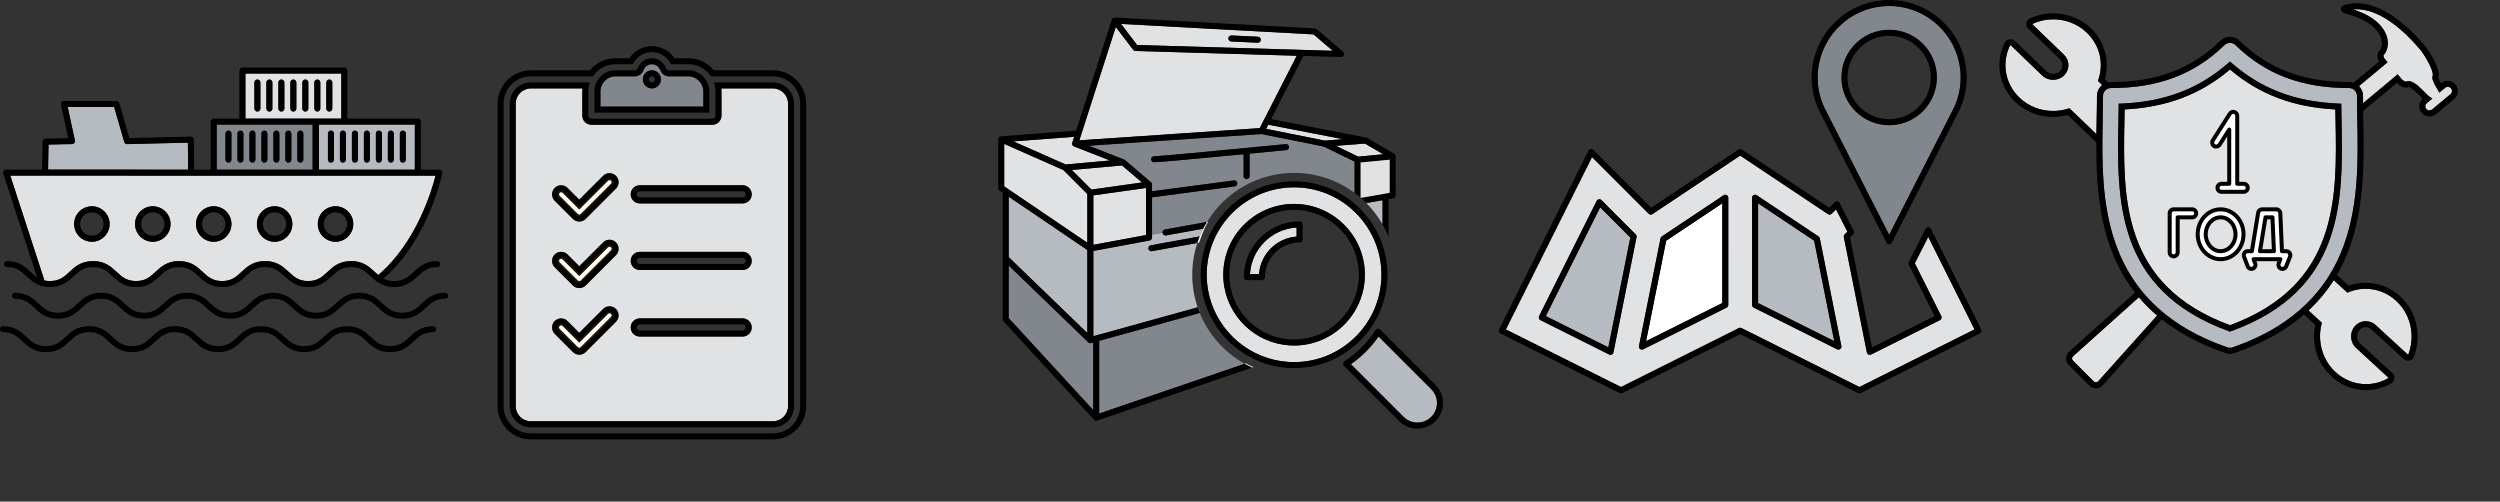 <?xml version="1.0" encoding="utf-8"?>
<!-- Generator: Adobe Illustrator 16.0.0, SVG Export Plug-In . SVG Version: 6.00 Build 0)  -->
<!DOCTYPE svg PUBLIC "-//W3C//DTD SVG 1.1//EN" "http://www.w3.org/Graphics/SVG/1.1/DTD/svg11.dtd">
<svg version="1.1" id="Слой_1" xmlns="http://www.w3.org/2000/svg" xmlns:xlink="http://www.w3.org/1999/xlink" x="0px" y="0px"
	 width="1248.5px" height="250.5px" viewBox="0 0 1248.5 250.5" enable-background="new 0 0 1248.5 250.5" xml:space="preserve">
<rect x="0" y="0" width="1248.5" height="250.5" fill="#333333" stroke="none"/>
<path fill="#E1E2E4" d="M1047.208,51.281c0.01-1.14,0.018-2.273,0.018-3.38c0-0.001,0-0.002,0-0.003c0-0.257,0.018-0.51,0.045-0.76
	c0.006-0.063,0.02-0.125,0.029-0.188c0.025-0.19,0.057-0.379,0.098-0.564c0.014-0.063,0.033-0.127,0.049-0.189
	c0.047-0.185,0.1-0.365,0.16-0.543c0.02-0.058,0.041-0.114,0.063-0.171c0.068-0.183,0.145-0.362,0.227-0.538
	c0.023-0.047,0.047-0.096,0.07-0.143c0.094-0.186,0.193-0.366,0.303-0.542c0.021-0.033,0.041-0.067,0.063-0.101
	c0.133-0.207,0.273-0.406,0.428-0.597c0-0.001,0-0.001,0-0.001c0.32-0.399,0.686-0.762,1.086-1.082
	c0.004-0.002,0.008-0.006,0.012-0.009l-2.139-2.06l0.299-0.897c2.727-8.205,0.5-17.076-5.813-23.152
	c-4.492-4.326-10.473-6.708-16.842-6.708c-3.557,0-7.125,0.775-10.318,2.242c-0.063,0.028-0.107,0.077-0.117,0.13
	c-0.006,0.042,0.01,0.087,0.051,0.127l15.713,15.129c1.457,1.398,2.26,3.264,2.26,5.249c0,1.984-0.803,3.85-2.26,5.252
	c-1.373,1.326-3.33,2.09-5.363,2.09c-2.035,0-3.996-0.765-5.377-2.098l-15.719-15.127c-0.047-0.044-0.119-0.071-0.191-0.071
	c-0.133,0.019-0.197,0.06-0.227,0.119c-4.326,8.728-2.465,19.179,4.631,26.005c4.496,4.331,10.48,6.717,16.85,6.717
	c2.477,0,4.945-0.373,7.338-1.106l0.844-0.259l13.473,12.957c0.033-2.424,0.078-4.807,0.123-7.138
	C1047.122,57.162,1047.179,54.199,1047.208,51.281z"/>
<path fill="#E1E2E4" d="M1068.142,148.451l-32.799,29.405c-0.361,0.312-0.557,0.705-0.572,1.125
	c-0.016,0.419,0.15,0.822,0.465,1.137l10.375,10.37c0.633,0.631,1.658,0.596,2.242-0.076l29.43-32.825
	C1073.872,154.686,1070.839,151.631,1068.142,148.451z"/>
<path fill="#E1E2E4" d="M1152.862,155.057l6.662,6.135l-0.207,0.858c-0.588,2.431-0.809,4.918-0.66,7.392
	c0.387,6.356,3.131,12.186,7.727,16.412c4.195,3.863,9.602,5.99,15.219,5.99c3.85,0,7.66-1.019,11.02-2.944
	c0.055-0.032,0.094-0.101,0.104-0.182c0.01-0.091-0.025-0.186-0.082-0.237l-16.055-14.777c-2.982-2.736-3.281-7.646-0.652-10.72
	c1.309-1.538,3.121-2.452,5.102-2.571c1.961-0.115,3.902,0.577,5.377,1.938l16.055,14.769c0.029,0.026,0.066,0.042,0.104,0.042
	c0.078-0.015,0.121-0.061,0.146-0.125c1.271-3.278,1.83-6.887,1.615-10.437c-0.387-6.356-3.129-12.182-7.719-16.404
	c-4.195-3.86-9.607-5.985-15.238-5.985c-2.83,0-5.598,0.534-8.223,1.588l-0.879,0.353l-6.803-6.255
	C1162.079,145.239,1157.925,150.328,1152.862,155.057z"/>
<path fill="#E1E2E4" d="M1166.274,54.656c-21.121-1.131-37.908-7.496-52.619-19.955c-14.713,12.459-31.498,18.824-52.613,19.955
	c-0.029,1.786-0.063,3.605-0.098,5.471c-0.74,38.578-1.58,82.286,52.711,102.283c54.287-19.994,53.453-63.706,52.719-102.287
	C1166.337,58.262,1166.304,56.443,1166.274,54.656z"/>
<path fill="#E1E2E4" d="M1221.11,43.844l-2.873,2.397l-0.9-1.508c-2.305-3.86-2.934-5.568-2.486-6.769
	c0.752-2.101-2.889-8.666-5.605-12.469c-14.42-17.267-25.576-20.891-32.396-20.891c-0.623,0-1.238,0.029-1.84,0.09
	c12.332,3.822,15.941,10.149,16.992,13.687c1.004,3.381,0.424,6.825-1.514,8.987c-0.557,0.624,0.314,1.878,0.322,1.891l1.541,1.834
	l-14.285,11.914c0.943,0.945,1.594,2.145,1.871,3.461c0.002,0.014,0.006,0.025,0.01,0.039c0.045,0.221,0.078,0.445,0.102,0.673
	c0.002,0.005,0.002,0.009,0.002,0.013c0.025,0.234,0.037,0.47,0.037,0.708c0,1.204,0.008,2.423,0.021,3.657l17.291-14.421
	l2.078,2.501c0.373,0.37,1.666,1.387,2.473,1.072c0.309-0.121,0.652-0.185,1.012-0.185c2.324,0,5.23,2.761,8.516,6.097
	c0.617,0.627,1.156,1.175,1.521,1.505l1.676,1.081l-2.721,2.275c-0.434,0.357-0.695,0.854-0.746,1.404
	c-0.051,0.553,0.117,1.091,0.475,1.516c0.4,0.477,0.982,0.75,1.602,0.75c0.492,0,0.953-0.168,1.336-0.484l9.156-7.63
	c0.877-0.735,0.996-2.052,0.262-2.933C1223.331,43.259,1221.964,43.132,1221.11,43.844z"/>
<path fill="#B6BAC1" d="M1177.165,55.691c-0.047-2.764-0.078-5.29-0.078-7.789c0-0.244-0.029-0.48-0.072-0.711
	c-0.01-0.057-0.023-0.113-0.035-0.17c-0.049-0.208-0.109-0.41-0.188-0.604c-0.008-0.019-0.014-0.039-0.021-0.058
	c-0.09-0.212-0.203-0.412-0.328-0.603c-0.029-0.045-0.061-0.087-0.092-0.131c-0.105-0.148-0.223-0.288-0.348-0.421
	c-0.037-0.039-0.072-0.082-0.111-0.12c-0.156-0.15-0.322-0.288-0.5-0.413c-0.059-0.039-0.123-0.073-0.184-0.11
	c-0.6-0.372-1.301-0.597-2.057-0.597c-23.666,0-41.699-6.816-56.752-21.451c-0.74-0.72-1.715-1.115-2.746-1.115
	s-2.004,0.396-2.744,1.114c-15.049,14.636-33.082,21.452-56.748,21.452c-0.49,0-0.957,0.102-1.393,0.268
	c-0.113,0.043-0.223,0.094-0.33,0.147c-0.102,0.05-0.201,0.104-0.299,0.161c-0.096,0.059-0.191,0.119-0.283,0.185
	c-0.104,0.076-0.201,0.16-0.299,0.246c-0.07,0.064-0.148,0.124-0.215,0.192c-0.148,0.153-0.285,0.318-0.406,0.493
	c-0.051,0.071-0.09,0.149-0.135,0.224c-0.074,0.123-0.146,0.248-0.207,0.381c-0.039,0.084-0.072,0.171-0.105,0.258
	c-0.053,0.141-0.098,0.285-0.135,0.433c-0.02,0.079-0.041,0.157-0.057,0.238c-0.043,0.231-0.072,0.468-0.072,0.712
	c0,2.978-0.047,6.127-0.1,9.107c-0.02,0.994-0.037,1.969-0.057,2.912c-0.059,3.156-0.121,6.411-0.148,9.733
	c-0.314,37.274,3.65,83.46,62.445,103.84c0.838,0.286,1.732,0.288,2.582-0.002c64.033-22.196,63.029-75.01,62.295-113.572
	c-0.014-0.697-0.025-1.37-0.039-2.034l-0.004,0.004L1177.165,55.691z M1114.167,165.418l-0.512,0.186l-0.512-0.186
	c-56.822-20.644-55.961-65.646-55.199-105.35c0.045-2.351,0.086-4.631,0.119-6.865l0.02-1.418l1.416-0.059
	c21.545-0.908,38.439-7.305,53.172-20.133l0.984-0.858l0.984,0.858c14.73,12.828,31.627,19.225,53.176,20.133l1.418,0.059
	l0.02,1.418c0.031,2.233,0.074,4.514,0.119,6.862C1170.128,99.772,1170.985,144.776,1114.167,165.418z"/>
<path d="M1169.253,53.203l-0.02-1.418l-1.418-0.059c-21.549-0.908-38.445-7.305-53.176-20.133l-0.984-0.858l-0.984,0.858
	c-14.732,12.828-31.627,19.225-53.172,20.133l-1.416,0.059l-0.02,1.418c-0.033,2.234-0.074,4.515-0.119,6.865
	c-0.762,39.704-1.623,84.706,55.199,105.35l0.512,0.186l0.512-0.186c56.818-20.642,55.961-65.646,55.205-105.353
	C1169.327,57.717,1169.284,55.437,1169.253,53.203z M1113.655,162.41c-54.291-19.997-53.451-63.705-52.711-102.283
	c0.035-1.865,0.068-3.685,0.098-5.471c21.115-1.131,37.9-7.496,52.613-19.955c14.711,12.459,31.498,18.824,52.619,19.955
	c0.029,1.787,0.063,3.605,0.1,5.467C1167.108,98.704,1167.942,142.416,1113.655,162.41z"/>
<path d="M1222.442,40.363c-1.186,0-2.34,0.417-3.254,1.177l-0.158,0.132c-1.025-1.838-1.262-2.566-1.307-2.844
	c1.357-4.436-4.809-13.361-6.072-15.125l-0.068-0.087c-15.18-18.192-27.268-22.011-34.734-22.011c-1.697,0-3.348,0.193-4.904,0.576
	c-1.014,0.248-2.9,0.712-2.918,2.315c-0.02,1.647,1.969,2.185,3.285,2.54c12.941,3.484,16.068,9.691,16.814,12.199
	c0.848,2.855,0.105,5.039-0.875,6.133c-1.57,1.76-0.916,3.969-0.09,5.312l-12.779,10.659c-0.701-0.239-1.451-0.375-2.23-0.375
	c-22.834,0-40.203-6.547-54.662-20.604c-1.303-1.266-3.02-1.963-4.836-1.963s-3.533,0.697-4.836,1.964
	c-14.453,14.056-31.82,20.603-54.656,20.603c-0.479,0-0.945,0.049-1.398,0.142l-1.615-1.558c2.588-8.936-0.051-18.791-6.861-25.348
	c-5.055-4.867-11.775-7.547-18.924-7.547c-3.986,0-7.988,0.869-11.572,2.516c-0.955,0.441-1.635,1.311-1.816,2.336
	c-0.178,1.027,0.166,2.074,0.922,2.807l15.717,15.133c0.863,0.828,1.338,1.925,1.338,3.086s-0.475,2.258-1.342,3.092
	c-0.822,0.794-2.018,1.25-3.281,1.25c-1.266,0-2.467-0.457-3.295-1.258l-15.721-15.129c-0.73-0.701-1.84-1.027-2.805-0.865
	c-1.033,0.168-1.922,0.818-2.381,1.742c-4.91,9.906-2.805,21.762,5.236,29.499c5.059,4.872,11.783,7.556,18.932,7.556
	c2.482,0,4.953-0.333,7.363-0.99l14.252,13.706c-0.135,24.507,1.781,52.577,19.336,74.988l-32.883,29.481
	c-0.979,0.845-1.543,2.005-1.59,3.269c-0.045,1.261,0.43,2.456,1.34,3.367l10.379,10.371c0.869,0.868,2.01,1.346,3.211,1.346
	c1.301,0,2.547-0.575,3.4-1.561l29.504-32.907c8.332,6.591,18.746,12.324,31.781,16.843c0.738,0.253,1.5,0.382,2.268,0.382
	c0.766,0,1.529-0.129,2.271-0.384c14.6-5.062,25.922-11.645,34.697-19.254l5.582,5.139c-0.51,2.443-0.693,4.932-0.543,7.409
	c0.434,7.135,3.52,13.684,8.689,18.438c4.75,4.374,10.877,6.782,17.25,6.782c4.373,0,8.699-1.155,12.514-3.344
	c0.893-0.513,1.488-1.439,1.592-2.47c0.111-1.03-0.275-2.061-1.033-2.758l-16.055-14.778c-1.766-1.618-1.957-4.746-0.402-6.563
	c0.777-0.913,1.844-1.454,3.002-1.524c1.156-0.069,2.287,0.343,3.164,1.149l16.059,14.773c0.77,0.702,1.842,0.986,2.857,0.746
	c1.008-0.241,1.836-0.973,2.217-1.956c1.428-3.678,2.055-7.725,1.813-11.702c-0.434-7.135-3.518-13.681-8.682-18.431
	c-4.75-4.37-10.883-6.777-17.27-6.777c-2.896,0-5.732,0.492-8.449,1.466l-5.871-5.399c14.188-24.409,13.639-53.57,13.186-77.416
	c-0.031-1.563-0.059-3.029-0.082-4.438l16.852-14.056l0.266,0.313c0.205,0.215,2.061,2.093,4.33,2.093
	c0.496,0,0.977-0.089,1.354-0.246c1.256,0,4.977,3.778,6.377,5.2c0.197,0.201,0.385,0.391,0.561,0.568
	c-0.967,0.855-1.561,2.027-1.68,3.32c-0.123,1.355,0.291,2.676,1.164,3.717c0.971,1.158,2.393,1.822,3.9,1.822l0,0
	c1.182,0,2.336-0.417,3.254-1.177l9.162-7.636c2.145-1.797,2.434-5.008,0.643-7.154
	C1225.378,41.027,1223.956,40.363,1222.442,40.363z M1033.476,54.053l-0.844,0.259c-2.393,0.733-4.861,1.106-7.338,1.106
	c-6.369,0-12.354-2.386-16.85-6.717c-7.096-6.826-8.957-17.277-4.631-26.005c0.029-0.06,0.094-0.101,0.227-0.119
	c0.072,0,0.145,0.027,0.191,0.071l15.719,15.127c1.381,1.333,3.342,2.098,5.377,2.098c2.033,0,3.99-0.764,5.363-2.09
	c1.457-1.402,2.26-3.268,2.26-5.252c0-1.985-0.803-3.851-2.26-5.249l-15.713-15.129c-0.041-0.04-0.057-0.085-0.051-0.127
	c0.01-0.053,0.055-0.102,0.117-0.13c3.193-1.467,6.762-2.242,10.318-2.242c6.369,0,12.35,2.382,16.842,6.708
	c6.313,6.076,8.539,14.947,5.813,23.152l-0.299,0.897l2.139,2.06c-0.004,0.003-0.008,0.007-0.012,0.009
	c-0.4,0.32-0.766,0.683-1.086,1.082c0,0,0,0,0,0.001c-0.154,0.19-0.295,0.39-0.428,0.597c-0.021,0.033-0.041,0.067-0.063,0.101
	c-0.109,0.176-0.209,0.356-0.303,0.542c-0.023,0.047-0.047,0.096-0.07,0.143c-0.082,0.176-0.158,0.355-0.227,0.538
	c-0.021,0.057-0.043,0.113-0.063,0.171c-0.061,0.178-0.113,0.358-0.16,0.543c-0.016,0.063-0.035,0.126-0.049,0.189
	c-0.041,0.186-0.072,0.374-0.098,0.564c-0.01,0.063-0.023,0.125-0.029,0.188c-0.027,0.25-0.045,0.503-0.045,0.76
	c0,0.001,0,0.002,0,0.003c0,1.106-0.008,2.24-0.018,3.38c-0.029,2.918-0.086,5.881-0.137,8.591c-0.045,2.331-0.09,4.714-0.123,7.138
	L1033.476,54.053z M1047.853,190.412c-0.584,0.672-1.609,0.707-2.242,0.076l-10.375-10.37c-0.314-0.314-0.48-0.718-0.465-1.137
	c0.016-0.42,0.211-0.813,0.572-1.125l32.799-29.405c2.697,3.18,5.73,6.234,9.141,9.136L1047.853,190.412z M1172.276,146.149
	l0.879-0.353c2.625-1.054,5.393-1.588,8.223-1.588c5.631,0,11.043,2.125,15.238,5.985c4.59,4.223,7.332,10.048,7.719,16.404
	c0.215,3.55-0.344,7.158-1.615,10.437c-0.025,0.064-0.068,0.11-0.146,0.125c-0.037,0-0.074-0.016-0.104-0.042l-16.055-14.769
	c-1.475-1.36-3.416-2.053-5.377-1.938c-1.98,0.119-3.793,1.033-5.102,2.571c-2.629,3.073-2.33,7.983,0.652,10.72l16.055,14.777
	c0.057,0.052,0.092,0.146,0.082,0.237c-0.01,0.081-0.049,0.149-0.104,0.182c-3.359,1.926-7.17,2.944-11.02,2.944
	c-5.617,0-11.023-2.127-15.219-5.99c-4.596-4.227-7.34-10.056-7.727-16.412c-0.148-2.474,0.072-4.961,0.66-7.392l0.207-0.858
	l-6.662-6.135c5.063-4.729,9.217-9.817,12.611-15.162L1172.276,146.149z M1177.243,59.921c0.734,38.563,1.738,91.376-62.295,113.572
	c-0.85,0.29-1.744,0.288-2.582,0.002c-58.795-20.38-62.76-66.565-62.445-103.84c0.027-3.322,0.09-6.577,0.148-9.733
	c0.02-0.943,0.037-1.918,0.057-2.912c0.053-2.98,0.1-6.13,0.1-9.107c0-0.244,0.029-0.48,0.072-0.712
	c0.016-0.081,0.037-0.159,0.057-0.238c0.037-0.147,0.082-0.292,0.135-0.433c0.033-0.087,0.066-0.174,0.105-0.258
	c0.061-0.133,0.133-0.258,0.207-0.381c0.045-0.074,0.084-0.152,0.135-0.224c0.121-0.175,0.258-0.34,0.406-0.493
	c0.066-0.068,0.145-0.128,0.215-0.192c0.098-0.086,0.195-0.17,0.299-0.246c0.092-0.065,0.188-0.126,0.283-0.185
	c0.098-0.058,0.197-0.111,0.299-0.161c0.107-0.054,0.217-0.104,0.33-0.147c0.436-0.166,0.902-0.268,1.393-0.268
	c23.666,0,41.699-6.816,56.748-21.452c0.74-0.719,1.713-1.114,2.744-1.114s2.006,0.396,2.746,1.115
	c15.053,14.635,33.086,21.451,56.752,21.451c0.756,0,1.457,0.225,2.057,0.597c0.061,0.037,0.125,0.071,0.184,0.11
	c0.178,0.125,0.344,0.263,0.5,0.413c0.039,0.038,0.074,0.081,0.111,0.12c0.125,0.133,0.242,0.272,0.348,0.421
	c0.031,0.044,0.063,0.086,0.092,0.131c0.125,0.19,0.238,0.391,0.328,0.603c0.008,0.019,0.014,0.039,0.021,0.058
	c0.078,0.194,0.139,0.396,0.188,0.604c0.012,0.057,0.025,0.113,0.035,0.17c0.043,0.23,0.072,0.467,0.072,0.711
	c0,2.499,0.031,5.025,0.078,7.789l0.035,2.199l0.004-0.004C1177.218,58.551,1177.229,59.224,1177.243,59.921z M1223.776,47.04
	l-9.156,7.63c-0.383,0.316-0.844,0.484-1.336,0.484c-0.619,0-1.201-0.273-1.602-0.75c-0.357-0.425-0.525-0.963-0.475-1.516
	c0.051-0.551,0.313-1.047,0.746-1.404l2.721-2.275l-1.676-1.081c-0.365-0.33-0.904-0.878-1.521-1.505
	c-3.285-3.336-6.191-6.097-8.516-6.097c-0.359,0-0.703,0.063-1.012,0.185c-0.807,0.314-2.1-0.702-2.473-1.072l-2.078-2.501
	l-17.291,14.421c-0.014-1.234-0.021-2.453-0.021-3.657c0-0.238-0.012-0.474-0.037-0.708c0-0.004,0-0.008-0.002-0.013
	c-0.023-0.228-0.057-0.452-0.102-0.673c-0.004-0.014-0.008-0.025-0.01-0.039c-0.277-1.316-0.928-2.516-1.871-3.461l14.285-11.914
	l-1.541-1.834c-0.008-0.013-0.879-1.267-0.322-1.891c1.938-2.162,2.518-5.606,1.514-8.987c-1.051-3.537-4.66-9.864-16.992-13.687
	c0.602-0.061,1.217-0.09,1.84-0.09c6.82,0,17.977,3.624,32.396,20.891c2.717,3.803,6.357,10.368,5.605,12.469
	c-0.447,1.2,0.182,2.908,2.486,6.769l0.9,1.508l2.873-2.397c0.854-0.712,2.221-0.585,2.928,0.264
	C1224.772,44.988,1224.653,46.305,1223.776,47.04z"/>
<path fill="none" d="M670.146,115.397c-5.922-6.484-14.439-10.56-23.891-10.56c-17.842,0-32.357,14.516-32.357,32.358
	c0,16.603,12.572,30.317,28.693,32.144c1.203,0.136,2.424,0.213,3.664,0.213c17.842,0,32.357-14.515,32.357-32.356
	C678.613,128.806,675.402,121.153,670.146,115.397z M650.52,119.589c0,0.828-0.672,1.5-1.5,1.5c-9.545,0-17.311,7.765-17.311,17.31
	c0,0.828-0.672,1.5-1.5,1.5h-7.523c-0.828,0-1.5-0.672-1.5-1.5c0-15.348,12.486-27.834,27.834-27.834c0.828,0,1.5,0.672,1.5,1.5
	V119.589z"/>
<polygon fill="none" points="691.65,96.713 691.652,96.712 694,96.305 691.652,96.712 "/>
<path fill="#82878E" d="M548.936,206.514l72.68-24.855c-10.094-5.615-18.08-14.565-22.473-25.353l-50.207,13.901V206.514z"/>
<path fill="#82878E" d="M660.996,73.159l-31.029-6.22l-86.26,5.832l17.639,6.895c0.029,0.012,0.053,0.035,0.082,0.049
	c0.098,0.047,0.193,0.102,0.279,0.168c0.02,0.015,0.045,0.021,0.064,0.038l13.027,11.075c0.014,0.012,0.023,0.027,0.037,0.039
	c0.059,0.053,0.111,0.108,0.16,0.17c0.02,0.023,0.035,0.047,0.053,0.071c0.041,0.059,0.078,0.12,0.111,0.186
	c0.016,0.031,0.031,0.063,0.045,0.095c0.025,0.06,0.045,0.12,0.063,0.184c0.012,0.042,0.021,0.083,0.031,0.127
	c0.004,0.021,0.012,0.04,0.014,0.062c0.006,0.04,0.002,0.079,0.006,0.118c0.002,0.031,0.01,0.061,0.01,0.092v3.387l40.861-5.418
	c0.83-0.104,1.576,0.47,1.686,1.29c0.107,0.821-0.469,1.575-1.291,1.685l-41.256,5.47v18.609l5.252-0.885
	c-0.104-0.787,0.424-1.525,1.213-1.668l21.016-3.813c8.936-14.65,25.068-24.452,43.447-24.452c11.313,0,21.771,3.717,30.227,9.989
	V80.702L660.996,73.159z M643.721,73.319c0.08,0.824-0.523,1.558-1.348,1.639c-6.785,0.662-12.869,1.252-18.334,1.779v2.388v8.815
	c0,0.828-0.672,1.5-1.5,1.5s-1.5-0.672-1.5-1.5v-8.525v-2.388c-34.736,3.346-42.6,3.958-44.592,3.958
	c-0.559,0-0.654-0.048-0.754-0.098c-0.742-0.369-1.045-1.27-0.676-2.011c0.289-0.582,0.91-0.895,1.518-0.822
	c2.496-0.016,40.441-3.634,65.547-6.083C642.902,71.891,643.639,72.494,643.721,73.319z"/>
<path fill="#82878E" d="M544.871,171.326c-0.105,0.026-0.217,0.043-0.33,0.045c-0.01,0-0.02,0.004-0.027,0.004
	c-0.004,0-0.008-0.002-0.012-0.002c-0.184-0.002-0.357-0.039-0.52-0.101c-0.014-0.005-0.025-0.007-0.037-0.012
	c-0.168-0.069-0.318-0.169-0.451-0.291c-0.006-0.007-0.016-0.009-0.023-0.016l-39.729-38.368v26.281l42.193,45.898v-33.729
	l-1.021,0.283C544.9,171.324,544.885,171.322,544.871,171.326z"/>
<path fill="#B6BAC1" d="M690.453,99.965l-8.141,1.413c3.164,3.185,5.902,6.792,8.141,10.717V99.965z"/>
<path fill="#B6BAC1" d="M575.02,125.453c-0.711,0-1.344-0.508-1.475-1.232c-0.148-0.814,0.393-1.596,1.209-1.743l24.402-4.428
	c0.539-1.317,1.131-2.605,1.773-3.865l-18.602,3.375c-0.09,0.017-0.18,0.024-0.27,0.024c-0.711,0-1.342-0.508-1.473-1.232
	c-0.006-0.025-0.004-0.05-0.006-0.075l-5.252,0.885v1.468c0,0.723-0.516,1.343-1.227,1.475l-28.088,5.202v42.598l52.08-14.42
	c-1.734-5.117-2.691-10.591-2.691-16.287c0-5.545,0.904-10.88,2.553-15.88l-22.666,4.112
	C575.199,125.445,575.107,125.453,575.02,125.453z"/>
<polygon fill="#B6BAC1" points="503.742,98.225 503.742,128.415 543.014,166.342 543.014,124.852 "/>
<polygon fill="#E1E2E4" points="632.611,63.747 632.305,64.349 632.873,64.462 643.266,66.545 661.572,70.215 670.783,69.521 
	633.365,62.273 "/>
<polygon fill="#E1E2E4" points="678.262,78.231 690.756,77.045 681.701,71.707 667.123,72.806 "/>
<path fill="#E1E2E4" d="M503.088,94.157l39.926,27.07V96.885l-11.957-11.949L501.5,71.858V93.08l1.572,1.066
	C503.078,94.149,503.082,94.153,503.088,94.157z"/>
<path fill="#E1E2E4" d="M567.855,22.477l97.729,2.893l-9.613-8.194l-96.137-5.226L567.855,22.477z M615.01,17.717l13.209,0.614
	c0.828,0.038,1.469,0.741,1.43,1.568c-0.037,0.804-0.701,1.431-1.498,1.431c-0.023,0-0.047-0.001-0.07-0.002l-13.209-0.615
	c-0.828-0.038-1.469-0.74-1.43-1.568C613.48,18.317,614.197,17.682,615.01,17.717z"/>
<path fill="#E1E2E4" d="M629.117,63.99l18.484-36.152l-80.549-2.383c-0.453-0.014-0.875-0.23-1.15-0.591l-8.68-11.394l-18.205,56.61
	L629.117,63.99z"/>
<path fill="#E1E2E4" d="M532.172,82.147l22.154-2.004L536.9,73.333l-0.533-0.208c-0.021-0.009-0.039-0.021-0.059-0.03
	c-0.041-0.018-0.078-0.039-0.117-0.06c-0.057-0.032-0.113-0.066-0.166-0.105c-0.031-0.024-0.063-0.049-0.094-0.075
	c-0.053-0.047-0.102-0.098-0.148-0.15c-0.016-0.019-0.035-0.033-0.051-0.053c-0.008-0.01-0.012-0.021-0.02-0.03
	c-0.061-0.082-0.113-0.168-0.156-0.26c-0.004-0.01-0.012-0.019-0.016-0.029c-0.043-0.1-0.074-0.206-0.096-0.313
	c-0.006-0.033-0.008-0.065-0.012-0.099c-0.008-0.051-0.008-0.103-0.01-0.154c0-0.028-0.006-0.055-0.004-0.083
	c0.002-0.036,0.004-0.072,0.008-0.109c0.008-0.079,0.023-0.156,0.045-0.235c0.006-0.022,0.006-0.047,0.014-0.069l0.947-2.945
	l-30.154,2.266l-0.201,0.015L532.172,82.147z"/>
<path fill="#B6BAC1" d="M714.775,194.347l-26.326-26.325c-3.756,5.437-8.398,10.08-13.838,13.838l26.326,26.325
	c1.85,1.849,4.307,2.866,6.922,2.866c2.613,0,5.068-1.018,6.914-2.865c1.85-1.848,2.869-4.303,2.869-6.917
	C717.643,198.653,716.623,196.195,714.775,194.347z"/>
<path fill="#E1E2E4" d="M624.23,136.898h4.533c0.734-10.006,8.75-18.021,18.756-18.755v-4.534
	C635.018,114.358,624.979,124.397,624.23,136.898z"/>
<polygon fill="#E1E2E4" points="546.014,122.098 546.014,122.255 555.354,120.524 572.328,117.381 572.328,93.863 546.014,97.567 
	"/>
<polygon fill="#E1E2E4" points="545.045,94.674 570.311,91.118 560.309,82.615 535.248,84.882 "/>
<path d="M614.871,20.713l13.209,0.615c0.023,0.001,0.047,0.002,0.07,0.002c0.797,0,1.461-0.627,1.498-1.431
	c0.039-0.827-0.602-1.53-1.43-1.568l-13.209-0.614c-0.813-0.035-1.529,0.601-1.568,1.428
	C613.402,19.973,614.043,20.675,614.871,20.713z"/>
<path d="M576.535,78.055c-0.607-0.072-1.229,0.24-1.518,0.822c-0.369,0.741-0.066,1.642,0.676,2.011
	c0.1,0.05,0.195,0.098,0.754,0.098c1.992,0,9.855-0.612,44.592-3.958v2.388v8.525c0,0.828,0.672,1.5,1.5,1.5s1.5-0.672,1.5-1.5
	v-8.815v-2.388c5.465-0.527,11.549-1.117,18.334-1.779c0.824-0.081,1.428-0.814,1.348-1.639c-0.082-0.825-0.818-1.429-1.639-1.348
	C616.977,74.421,579.031,78.039,576.535,78.055z"/>
<path d="M574.754,122.478c-0.816,0.147-1.357,0.929-1.209,1.743c0.131,0.725,0.764,1.232,1.475,1.232c0.088,0,0.18-0.008,0.27-0.024
	l22.666-4.112c0.365-1.106,0.766-2.195,1.201-3.267L574.754,122.478z"/>
<path d="M580.58,116.276c0.002,0.025,0,0.05,0.006,0.075c0.131,0.725,0.762,1.232,1.473,1.232c0.09,0,0.18-0.008,0.27-0.024
	l18.602-3.375c0.252-0.491,0.502-0.982,0.768-1.465c0.359-0.648,0.727-1.293,1.111-1.924l-21.016,3.813
	C581.004,114.751,580.477,115.489,580.58,116.276z"/>
<path d="M621.615,181.658l-72.68,24.855v-36.307l50.207-13.901c-0.002-0.004-0.004-0.008-0.004-0.012
	c-0.377-0.924-0.723-1.861-1.045-2.811l-52.08,14.42v-42.598l28.088-5.202c0.711-0.132,1.227-0.752,1.227-1.475v-1.468V98.552
	l41.256-5.47c0.822-0.109,1.398-0.863,1.291-1.685c-0.109-0.82-0.855-1.395-1.686-1.29l-40.861,5.418v-3.387
	c0-0.031-0.008-0.061-0.01-0.092c-0.004-0.039,0-0.078-0.006-0.118c-0.002-0.021-0.01-0.041-0.014-0.062
	c-0.01-0.044-0.02-0.085-0.031-0.127c-0.018-0.063-0.037-0.124-0.063-0.184c-0.014-0.032-0.029-0.063-0.045-0.095
	c-0.033-0.065-0.07-0.127-0.111-0.186c-0.018-0.024-0.033-0.048-0.053-0.071c-0.049-0.062-0.102-0.117-0.16-0.17
	c-0.014-0.012-0.023-0.027-0.037-0.039l-13.027-11.075c-0.02-0.017-0.045-0.023-0.064-0.038c-0.086-0.066-0.182-0.121-0.279-0.168
	c-0.029-0.014-0.053-0.037-0.082-0.049l-17.639-6.895l86.26-5.832l31.029,6.22l15.486,7.543v15.631
	c0.688,0.51,1.363,1.034,2.023,1.577c0.332,0.273,0.652,0.56,0.977,0.841V81.129L694,79.751v16.554l-2.348,0.407
	c0,0-0.002,0-0.002,0.001l-12.098,2.098c0.334,0.29,0.67,0.576,0.996,0.874c0.602,0.55,1.189,1.115,1.764,1.693l8.141-1.413v12.13
	c0.535,0.938,1.049,1.891,1.523,2.864c0.533,1.093,1.021,2.21,1.477,3.344V99.443l2.303-0.399c0.719-0.124,1.244-0.748,1.244-1.478
	V78.101c0-0.02-0.008-0.037-0.008-0.056c-0.002-0.028,0.004-0.057,0-0.085c-0.006-0.059-0.021-0.114-0.033-0.171
	c-0.008-0.033-0.012-0.068-0.021-0.102c-0.031-0.108-0.072-0.212-0.127-0.309c-0.018-0.035-0.043-0.064-0.066-0.098
	c-0.041-0.063-0.084-0.122-0.133-0.178c-0.033-0.036-0.066-0.069-0.104-0.103c-0.057-0.053-0.117-0.099-0.182-0.143
	c-0.023-0.015-0.041-0.036-0.064-0.05l-13.439-7.924c-0.004-0.003-0.01-0.003-0.014-0.005c-0.129-0.074-0.27-0.124-0.416-0.158
	c-0.018-0.004-0.031-0.015-0.047-0.018l-47.559-9.211l16.133-31.556l18.84,0.557c0.619,0.027,1.215-0.366,1.443-0.96
	c0.23-0.594,0.059-1.268-0.426-1.681l-13.246-11.291c-0.012-0.01-0.025-0.016-0.037-0.025c-0.039-0.031-0.082-0.059-0.125-0.086
	c-0.041-0.027-0.082-0.055-0.125-0.077c-0.039-0.021-0.08-0.035-0.121-0.052c-0.051-0.021-0.102-0.043-0.154-0.058
	c-0.037-0.011-0.076-0.017-0.115-0.024c-0.059-0.012-0.117-0.023-0.178-0.027c-0.012-0.001-0.023-0.006-0.037-0.006l-99.885-5.43
	c-0.254-0.018-0.494,0.038-0.711,0.139c-0.01,0.005-0.02,0.009-0.027,0.014c-0.23,0.113-0.428,0.282-0.572,0.494
	c-0.016,0.021-0.027,0.043-0.041,0.064c-0.053,0.088-0.098,0.181-0.133,0.279c-0.006,0.018-0.018,0.031-0.023,0.049l-17.822,55.422
	l-37.537,2.821c-0.012,0.001-0.02,0.008-0.031,0.009c-0.17,0.017-0.332,0.061-0.486,0.132c-0.02,0.009-0.037,0.019-0.059,0.029
	c-0.143,0.074-0.275,0.171-0.389,0.29c-0.016,0.016-0.027,0.031-0.043,0.048c-0.098,0.112-0.188,0.236-0.252,0.381
	c-0.004,0.012-0.006,0.024-0.012,0.036c-0.006,0.016-0.01,0.032-0.016,0.049c-0.063,0.17-0.098,0.344-0.1,0.516
	c0,0.003,0,0.005,0,0.007v24.319c0,0.497,0.246,0.962,0.658,1.241l1.584,1.074v63.262c0,0.376,0.141,0.738,0.395,1.016l45.193,49.16
	c0.008,0.01,0.02,0.016,0.027,0.025c0.035,0.036,0.076,0.066,0.113,0.099c0.039,0.033,0.074,0.067,0.115,0.096
	c0.045,0.031,0.096,0.055,0.143,0.08c0.039,0.021,0.076,0.046,0.117,0.063c0.068,0.029,0.143,0.05,0.215,0.068
	c0.023,0.006,0.047,0.017,0.07,0.021c0.082,0.017,0.168,0.023,0.254,0.026c0.018,0,0.033,0.005,0.049,0.005h0.002
	c0.154,0,0.301-0.03,0.441-0.074c0.014-0.004,0.029-0.002,0.043-0.007l77.453-26.487c-0.826-0.374-1.639-0.768-2.439-1.184
	C622.49,182.132,622.049,181.9,621.615,181.658z M545.936,204.766l-42.193-45.898v-26.281l39.729,38.368
	c0.008,0.007,0.018,0.009,0.023,0.016c0.133,0.122,0.283,0.222,0.451,0.291c0.012,0.005,0.023,0.007,0.037,0.012
	c0.162,0.062,0.336,0.099,0.52,0.101c0.004,0,0.008,0.002,0.012,0.002c0.008,0,0.018-0.004,0.027-0.004
	c0.113-0.002,0.225-0.019,0.33-0.045c0.014-0.004,0.029-0.002,0.043-0.006l1.021-0.283V204.766z M503.742,128.415v-30.19
	l39.271,26.627v41.49L503.742,128.415z M572.328,117.381l-16.975,3.144l-9.34,1.73v-0.157v-24.53l26.314-3.704V117.381z
	 M570.311,91.118l-25.266,3.556l-9.797-9.792l25.061-2.267L570.311,91.118z M665.584,25.369l-97.729-2.893l-8.021-10.527
	l96.137,5.226L665.584,25.369z M565.902,24.864c0.275,0.36,0.697,0.577,1.15,0.591l80.549,2.383L629.117,63.99l-90.1,6.091
	l18.205-56.61L565.902,24.864z M690.756,77.045l-12.494,1.187l-11.139-5.426l14.578-1.099L690.756,77.045z M670.783,69.521
	l-9.211,0.694l-18.307-3.669l-10.393-2.083l-0.568-0.114l0.307-0.602l0.754-1.474L670.783,69.521z M536.434,68.322l-0.947,2.945
	c-0.008,0.022-0.008,0.047-0.014,0.069c-0.021,0.079-0.037,0.156-0.045,0.235c-0.004,0.037-0.006,0.073-0.008,0.109
	c-0.002,0.028,0.004,0.056,0.004,0.083c0.002,0.051,0.002,0.103,0.01,0.154c0.004,0.033,0.006,0.065,0.012,0.099
	c0.021,0.107,0.053,0.214,0.096,0.313c0.004,0.011,0.012,0.02,0.016,0.029c0.043,0.092,0.096,0.178,0.156,0.26
	c0.008,0.01,0.012,0.021,0.02,0.03c0.016,0.02,0.035,0.034,0.051,0.053c0.047,0.053,0.096,0.104,0.148,0.15
	c0.031,0.026,0.063,0.051,0.094,0.075c0.053,0.039,0.109,0.073,0.166,0.105c0.039,0.021,0.076,0.042,0.117,0.06
	c0.02,0.009,0.037,0.021,0.059,0.03l0.533,0.208l17.426,6.811l-22.154,2.004l-26.094-11.544l0.201-0.015L536.434,68.322z
	 M501.5,71.858l29.557,13.077l11.957,11.949v24.343l-39.926-27.07c-0.006-0.004-0.01-0.008-0.016-0.011L501.5,93.08V71.858z"/>
<path d="M716.896,192.226l-27.621-27.619c-0.045-0.045-0.098-0.08-0.146-0.118c-0.303-0.236-0.682-0.356-1.074-0.313
	c-0.451,0.048-0.855,0.299-1.102,0.681c-4.023,6.262-9.242,11.479-15.508,15.508c-0.381,0.245-0.633,0.65-0.68,1.102
	c-0.01,0.09-0.006,0.178,0,0.267c0.025,0.357,0.172,0.697,0.43,0.954l27.621,27.619c2.416,2.415,5.627,3.745,9.043,3.745
	s6.625-1.33,9.035-3.744c2.416-2.412,3.748-5.622,3.748-9.038S719.311,194.641,716.896,192.226z M714.773,208.186
	c-1.846,1.848-4.301,2.865-6.914,2.865c-2.615,0-5.072-1.018-6.922-2.866l-26.326-26.325c5.439-3.758,10.082-8.401,13.838-13.838
	l26.326,26.325c1.848,1.849,2.867,4.307,2.867,6.922C717.643,203.883,716.623,206.338,714.773,208.186z"/>
<path fill="#E1E2E4" d="M675.529,104.858c-7.748-7.021-18.02-11.305-29.273-11.305c-24.064,0-43.643,19.578-43.643,43.643
	c0,19.593,12.979,36.209,30.791,41.708c4.064,1.255,8.379,1.934,12.852,1.934c24.064,0,43.641-19.577,43.641-43.642
	C689.896,124.387,684.35,112.849,675.529,104.858z M646.256,172.553c-1.736,0-3.443-0.132-5.113-0.374
	c-17.082-2.486-30.244-17.223-30.244-34.982c0-19.497,15.861-35.358,35.357-35.358c9.928,0,18.908,4.119,25.336,10.731
	c6.195,6.371,10.021,15.059,10.021,24.627C681.613,156.692,665.752,172.553,646.256,172.553z"/>
<path fill="#FFFFFF" d="M600.93,114.185c-0.643,1.26-1.234,2.548-1.773,3.865c-0.436,1.071-0.836,2.16-1.201,3.267l0.855-0.155l0,0
	c0.369-1.106,0.771-2.197,1.213-3.269l-0.055,0.011c1.078-2.822,2.014-4.764,2.221-5.182c0.379-0.686,0.77-1.363,1.182-2.028
	l-0.563,0.103c-0.385,0.631-0.752,1.275-1.111,1.924C601.432,113.202,601.182,113.693,600.93,114.185z"/>
<path fill="#FFFFFF" d="M622.141,181.479l-0.525,0.18c0.434,0.242,0.875,0.474,1.318,0.702c0.801,0.416,1.613,0.81,2.439,1.184
	l0.578-0.198c-0.832-0.368-1.65-0.761-2.459-1.169C623.039,181.948,622.586,181.722,622.141,181.479z"/>
<polygon fill="#FFFFFF" points="599.547,156.193 599.139,156.294 599.143,156.306 "/>
<path fill="#FFFFFF" d="M598.484,153.376c0.365,1.203,0.732,2.177,1.063,2.817c-0.377-0.927-0.727-1.868-1.049-2.821
	L598.484,153.376z"/>
<path d="M692.896,137.196c0-13.979-6.189-26.531-15.961-35.087c-8.209-7.186-18.941-11.555-30.68-11.555
	c-25.719,0-46.643,20.924-46.643,46.643c0,19.541,12.086,36.304,29.17,43.233c5.4,2.19,11.295,3.408,17.473,3.408
	C671.973,183.838,692.896,162.915,692.896,137.196z M646.256,180.838c-4.473,0-8.787-0.679-12.852-1.934
	c-17.813-5.499-30.791-22.115-30.791-41.708c0-24.064,19.578-43.643,43.643-43.643c11.254,0,21.525,4.284,29.273,11.305
	c8.82,7.99,14.367,19.528,14.367,32.338C689.896,161.261,670.32,180.838,646.256,180.838z"/>
<path d="M671.592,112.569c-6.428-6.612-15.408-10.731-25.336-10.731c-19.496,0-35.357,15.861-35.357,35.358
	c0,17.76,13.162,32.496,30.244,34.982c1.67,0.242,3.377,0.374,5.113,0.374c19.496,0,35.357-15.86,35.357-35.356
	C681.613,127.628,677.787,118.94,671.592,112.569z M646.256,169.553c-1.24,0-2.461-0.077-3.664-0.213
	c-16.121-1.826-28.693-15.541-28.693-32.144c0-17.843,14.516-32.358,32.357-32.358c9.451,0,17.969,4.075,23.891,10.56
	c5.256,5.756,8.467,13.408,8.467,21.799C678.613,155.038,664.098,169.553,646.256,169.553z"/>
<path d="M649.02,110.564c-15.348,0-27.834,12.486-27.834,27.834c0,0.828,0.672,1.5,1.5,1.5h7.523c0.828,0,1.5-0.672,1.5-1.5
	c0-9.545,7.766-17.31,17.311-17.31c0.828,0,1.5-0.672,1.5-1.5v-7.524C650.52,111.236,649.848,110.564,649.02,110.564z
	 M647.52,118.144c-10.006,0.734-18.021,8.749-18.756,18.755h-4.533c0.748-12.501,10.787-22.54,23.289-23.289V118.144z"/>
<polygon fill="#FFFFFF" points="822.057,170.366 860.105,151.342 860.105,101.551 832.088,120.229 "/>
<path fill="#82878E" d="M975.914,53.569c2.141-4.639,3.238-9.658,3.238-14.867C979.152,19.016,963.137,3,943.451,3
	c-19.688,0-35.703,16.016-35.703,35.702c0,5.215,1.098,10.234,3.264,14.92l32.439,63.621L975.914,53.569z M919.627,38.702
	c0-13.135,10.688-23.82,23.824-23.82c13.133,0,23.818,10.686,23.818,23.82c0,13.134-10.686,23.819-23.818,23.819
	C930.314,62.521,919.627,51.836,919.627,38.702z"/>
<path fill="none" d="M964.27,38.702c0-11.48-9.34-20.82-20.818-20.82c-11.482,0-20.824,9.34-20.824,20.82
	c0,11.479,9.342,20.819,20.824,20.819C954.93,59.521,964.27,50.182,964.27,38.702z"/>
<polygon fill="#B6BAC1" points="771.979,157.862 803.205,173.476 814.188,118.612 799.123,103.547 "/>
<polygon fill="#B6BAC1" points="904.598,119.291 877.988,101.551 877.988,151.342 916.02,170.365 905.988,120.226 "/>
<path fill="#E1E2E4" d="M956.26,131.465l13.207,26.397c0.178,0.355,0.207,0.768,0.08,1.146c-0.125,0.377-0.396,0.689-0.752,0.867
	l-34.338,17.161c-0.418,0.209-0.91,0.211-1.33,0.006c-0.42-0.206-0.721-0.595-0.811-1.054l-11.51-57.576
	c-0.1-0.491,0.055-1,0.41-1.354l1.365-1.367l-5.66-11.137l-2.172,2.171c-0.504,0.506-1.297,0.584-1.893,0.188l-43.811-29.206
	l-43.811,29.206c-0.596,0.396-1.389,0.317-1.893-0.188l-28.289-28.289l-43.041,86.082l57.51,28.755l58.852-29.426
	c0.213-0.105,0.441-0.158,0.672-0.158s0.459,0.053,0.67,0.158l58.852,29.426l57.512-28.755l-23.113-46.208L956.26,131.465z
	 M817.287,118.414l-11.525,57.576c-0.092,0.458-0.393,0.848-0.813,1.053c-0.207,0.102-0.434,0.152-0.658,0.152
	c-0.23,0-0.461-0.053-0.672-0.158l-34.324-17.162c-0.74-0.37-1.041-1.271-0.67-2.013l28.744-57.52
	c0.217-0.431,0.627-0.732,1.102-0.81c0.479-0.075,0.961,0.08,1.301,0.42l17.105,17.104
	C817.232,117.412,817.387,117.921,817.287,118.414z M863.105,152.269c0,0.568-0.32,1.088-0.828,1.342l-41.621,20.811
	c-0.213,0.106-0.443,0.158-0.672,0.158c-0.322,0-0.645-0.104-0.91-0.308c-0.455-0.348-0.674-0.925-0.561-1.486l10.754-53.754
	c0.078-0.391,0.309-0.733,0.639-0.954L860.773,97.5c0.459-0.307,1.051-0.337,1.541-0.074c0.486,0.261,0.791,0.77,0.791,1.322
	V152.269z M918.111,174.579c-0.006-0.001-0.014,0-0.02,0c-0.229,0-0.459-0.052-0.672-0.158l-41.604-20.811
	c-0.508-0.255-0.828-0.773-0.828-1.342V98.748c0-0.553,0.305-1.062,0.791-1.322c0.49-0.263,1.08-0.232,1.541,0.074l30.854,20.58
	c0.33,0.221,0.559,0.563,0.635,0.951l10.707,53.518c0.063,0.165,0.096,0.344,0.096,0.53
	C919.611,173.907,918.939,174.579,918.111,174.579z"/>
<path d="M943.451,122.046c0.563,0,1.08-0.316,1.336-0.818l33.824-66.348c2.35-5.089,3.541-10.531,3.541-16.178
	C982.152,17.361,964.791,0,943.451,0c-21.342,0-38.703,17.361-38.703,38.702c0,5.652,1.191,11.096,3.564,16.23l33.801,66.295
	C942.371,121.729,942.887,122.046,943.451,122.046z M907.748,38.702C907.748,19.016,923.764,3,943.451,3
	c19.686,0,35.701,16.016,35.701,35.702c0,5.209-1.098,10.229-3.238,14.867l-32.463,63.674l-32.439-63.621
	C908.846,48.937,907.748,43.917,907.748,38.702z"/>
<path d="M967.27,38.702c0-13.135-10.686-23.82-23.818-23.82c-13.137,0-23.824,10.686-23.824,23.82
	c0,13.134,10.688,23.819,23.824,23.819C956.584,62.521,967.27,51.836,967.27,38.702z M922.627,38.702
	c0-11.48,9.342-20.82,20.824-20.82c11.479,0,20.818,9.34,20.818,20.82c0,11.479-9.34,20.819-20.818,20.819
	C931.969,59.521,922.627,50.182,922.627,38.702z"/>
<path d="M964.32,114.311c-0.252-0.506-0.77-0.827-1.334-0.829c-0.002,0-0.004,0-0.006,0c-0.564,0-1.08,0.316-1.338,0.818
	l-8.398,16.477c-0.217,0.425-0.219,0.927-0.006,1.353l12.873,25.733l-31.238,15.612l-10.969-54.863l1.57-1.569
	c0.459-0.459,0.57-1.161,0.275-1.74l-7.09-13.95c-0.219-0.429-0.627-0.727-1.102-0.802c-0.477-0.075-0.957,0.082-1.297,0.421
	l-2.764,2.763l-43.619-29.078c-0.504-0.336-1.16-0.336-1.664,0l-43.619,29.078l-28.891-28.891c-0.34-0.34-0.822-0.496-1.301-0.42
	c-0.477,0.077-0.887,0.378-1.102,0.81l-44.645,89.285c-0.178,0.355-0.207,0.768-0.08,1.146c0.125,0.377,0.396,0.689,0.752,0.867
	l59.521,29.761c0.424,0.211,0.92,0.211,1.342,0l58.854-29.426l58.852,29.426c0.211,0.105,0.439,0.158,0.67,0.158
	s0.459-0.053,0.672-0.158l59.523-29.761c0.355-0.178,0.627-0.49,0.752-0.867c0.125-0.378,0.096-0.79-0.082-1.146L964.32,114.311z
	 M928.568,193.272l-58.852-29.426c-0.211-0.105-0.439-0.158-0.67-0.158s-0.459,0.053-0.672,0.158l-58.852,29.426l-57.51-28.755
	l43.041-86.082l28.289,28.289c0.504,0.505,1.297,0.583,1.893,0.188l43.811-29.206l43.811,29.206
	c0.596,0.396,1.389,0.318,1.893-0.188l2.172-2.171l5.66,11.137l-1.365,1.367c-0.355,0.354-0.51,0.863-0.41,1.354l11.51,57.576
	c0.09,0.459,0.391,0.848,0.811,1.054c0.42,0.205,0.912,0.203,1.33-0.006l34.338-17.161c0.355-0.178,0.627-0.49,0.752-0.867
	c0.127-0.378,0.098-0.79-0.08-1.146l-13.207-26.397l6.707-13.155l23.113,46.208L928.568,193.272z"/>
<path d="M799.771,99.953c-0.34-0.34-0.822-0.495-1.301-0.42c-0.475,0.077-0.885,0.379-1.102,0.81l-28.744,57.52
	c-0.371,0.741-0.07,1.643,0.67,2.013l34.324,17.162c0.211,0.105,0.441,0.158,0.672,0.158c0.225,0,0.451-0.051,0.658-0.152
	c0.42-0.205,0.721-0.595,0.813-1.053l11.525-57.576c0.1-0.493-0.055-1.002-0.41-1.356L799.771,99.953z M803.205,173.476
	l-31.227-15.613l27.145-54.315l15.064,15.065L803.205,173.476z"/>
<path d="M862.314,97.426c-0.49-0.263-1.082-0.232-1.541,0.074l-30.867,20.577c-0.33,0.221-0.561,0.563-0.639,0.954l-10.754,53.754
	c-0.113,0.562,0.105,1.139,0.561,1.486c0.266,0.203,0.588,0.308,0.91,0.308c0.229,0,0.459-0.052,0.672-0.158l41.621-20.811
	c0.508-0.254,0.828-0.773,0.828-1.342V98.748C863.105,98.195,862.801,97.687,862.314,97.426z M860.105,151.342l-38.049,19.024
	l10.031-50.138l28.018-18.678V151.342z"/>
<path d="M908.809,119.031c-0.076-0.389-0.305-0.73-0.635-0.951L877.32,97.5c-0.461-0.307-1.051-0.337-1.541-0.074
	c-0.486,0.261-0.791,0.77-0.791,1.322v53.521c0,0.568,0.32,1.087,0.828,1.342l41.604,20.811c0.213,0.106,0.443,0.158,0.672,0.158
	c0.006,0,0.014-0.001,0.02,0c0.828,0,1.5-0.672,1.5-1.5c0-0.187-0.033-0.365-0.096-0.53L908.809,119.031z M877.988,151.342v-49.791
	l26.609,17.74l1.391,0.935l10.031,50.14L877.988,151.342z"/>
<path fill="none" d="M76.305,117.731c3.231,0,5.86-2.629,5.86-5.859c0-3.231-2.629-5.86-5.86-5.86c-3.23,0-5.859,2.629-5.859,5.86
	C70.445,115.103,73.074,117.731,76.305,117.731z"/>
<path fill="none" d="M106.727,117.731c3.23,0,5.859-2.629,5.859-5.859c0-3.231-2.629-5.86-5.859-5.86s-5.859,2.629-5.859,5.86
	C100.867,115.103,103.496,117.731,106.727,117.731z"/>
<path fill="none" d="M45.883,117.731c3.232,0,5.861-2.629,5.861-5.859c0-3.231-2.629-5.86-5.861-5.86
	c-3.23,0-5.859,2.629-5.859,5.86C40.023,115.103,42.652,117.731,45.883,117.731z"/>
<path fill="none" d="M137.148,117.731c3.23,0,5.859-2.629,5.859-5.859c0-3.231-2.629-5.86-5.859-5.86c-3.231,0-5.86,2.629-5.86,5.86
	C131.288,115.103,133.917,117.731,137.148,117.731z"/>
<path fill="none" d="M167.57,117.731c3.23,0,5.859-2.629,5.859-5.859c0-3.231-2.629-5.86-5.859-5.86
	c-3.232,0-5.861,2.629-5.861,5.86C161.709,115.103,164.338,117.731,167.57,117.731z"/>
<path fill="#82878E" d="M156.109,62.22h-35.052h-12.831v22.5h47.883V62.22z M115.586,79.705c0,0.829-0.671,1.5-1.5,1.5
	c-0.828,0-1.5-0.671-1.5-1.5v-13c0-0.829,0.672-1.5,1.5-1.5c0.829,0,1.5,0.671,1.5,1.5V79.705z M121.572,79.705
	c0,0.829-0.672,1.5-1.5,1.5c-0.829,0-1.5-0.671-1.5-1.5v-13c0-0.829,0.671-1.5,1.5-1.5c0.828,0,1.5,0.671,1.5,1.5V79.705z
	 M127.557,79.705c0,0.829-0.671,1.5-1.5,1.5c-0.828,0-1.5-0.671-1.5-1.5v-13c0-0.829,0.672-1.5,1.5-1.5c0.829,0,1.5,0.671,1.5,1.5
	V79.705z M133.543,79.705c0,0.829-0.672,1.5-1.5,1.5c-0.829,0-1.5-0.671-1.5-1.5v-13c0-0.829,0.671-1.5,1.5-1.5
	c0.828,0,1.5,0.671,1.5,1.5V79.705z M139.527,79.705c0,0.829-0.671,1.5-1.5,1.5c-0.828,0-1.5-0.671-1.5-1.5v-13
	c0-0.829,0.672-1.5,1.5-1.5c0.829,0,1.5,0.671,1.5,1.5V79.705z M145.513,79.705c0,0.829-0.671,1.5-1.5,1.5s-1.5-0.671-1.5-1.5v-13
	c0-0.829,0.671-1.5,1.5-1.5s1.5,0.671,1.5,1.5V79.705z M151.498,79.705c0,0.829-0.672,1.5-1.5,1.5s-1.5-0.671-1.5-1.5v-13
	c0-0.829,0.672-1.5,1.5-1.5s1.5,0.671,1.5,1.5V79.705z"/>
<path fill="none" d="M89.422,133.383c-4.781,0-7.07,2.126-9.72,4.589c-1.058,0.981-2.172,2.013-3.486,2.908
	c8.503-0.012,17.428-0.031,26.331-0.055c-1.279-0.883-2.369-1.893-3.404-2.854C96.492,135.509,94.204,133.383,89.422,133.383z"/>
<path fill="#E1E2E4" d="M34.7,135.772c2.72-2.525,5.802-5.39,11.761-5.39s9.041,2.864,11.762,5.39
	c2.649,2.463,4.938,4.588,9.719,4.588c4.78,0,7.068-2.125,9.719-4.588c2.72-2.525,5.803-5.39,11.762-5.39
	c5.961,0,9.043,2.863,11.764,5.39c2.65,2.463,4.939,4.588,9.721,4.588s7.07-2.125,9.721-4.588c2.721-2.526,5.803-5.39,11.764-5.39
	c5.959,0,9.042,2.863,11.762,5.39c2.65,2.463,4.939,4.588,9.721,4.588c4.783,0,7.072-2.126,9.723-4.588
	c2.72-2.526,5.803-5.39,11.763-5.39c5.962,0,9.044,2.864,11.765,5.39c0.597,0.555,1.176,1.09,1.768,1.589
	c19.174-16.263,26.851-42.564,28.627-49.641H95.488c-0.002,0-0.005,0-0.005,0l-72.997-0.021c-0.002,0-0.004,0-0.006,0H5.131
	l17.048,52.371c0.837,0.185,1.758,0.291,2.804,0.291C29.763,140.36,32.051,138.235,34.7,135.772z M167.57,103.012
	c4.885,0,8.859,3.975,8.859,8.86c0,4.885-3.975,8.859-8.859,8.859c-4.887,0-8.861-3.975-8.861-8.859
	C158.709,106.986,162.684,103.012,167.57,103.012z M137.148,103.012c4.885,0,8.859,3.975,8.859,8.86
	c0,4.885-3.975,8.859-8.859,8.859c-4.886,0-8.86-3.975-8.86-8.859C128.288,106.986,132.263,103.012,137.148,103.012z
	 M106.727,103.012c4.885,0,8.859,3.975,8.859,8.86c0,4.885-3.975,8.859-8.859,8.859s-8.859-3.975-8.859-8.859
	C97.867,106.986,101.842,103.012,106.727,103.012z M76.305,103.012c4.886,0,8.86,3.975,8.86,8.86c0,4.885-3.975,8.859-8.86,8.859
	c-4.885,0-8.859-3.975-8.859-8.859C67.445,106.986,71.42,103.012,76.305,103.012z M45.883,103.012c4.887,0,8.861,3.975,8.861,8.86
	c0,4.885-3.975,8.859-8.861,8.859c-4.885,0-8.859-3.975-8.859-8.859C37.023,106.986,40.998,103.012,45.883,103.012z"/>
<path fill="none" d="M46.461,133.383c-4.781,0-7.069,2.126-9.719,4.588c-1.034,0.96-2.121,1.97-3.398,2.852
	c6.442,0.046,15.197,0.069,26.342,0.07c-1.322-0.899-2.443-1.935-3.506-2.922C53.53,135.509,51.242,133.383,46.461,133.383z"/>
<path fill="none" d="M132.391,133.383c-4.782,0-7.07,2.126-9.721,4.588c-1.017,0.944-2.084,1.935-3.332,2.806
	c6.145-0.019,12.132-0.038,17.785-0.057c2.804-0.009,5.543-0.018,8.206-0.025c-1.199-0.852-2.234-1.809-3.219-2.724
	C139.461,135.509,137.172,133.383,132.391,133.383z"/>
<path fill="none" d="M175.358,133.383c-4.782,0-7.071,2.126-9.722,4.588c-0.965,0.896-1.979,1.833-3.148,2.672
	c10.917-0.028,18.972-0.039,22.194-0.011c0.624-0.44,1.232-0.896,1.835-1.357c-0.497-0.434-0.973-0.873-1.436-1.303
	C182.431,135.509,180.142,133.383,175.358,133.383z"/>
<path fill="#B6BAC1" d="M93.816,71.241L63.53,71.969c-0.669,0.042-1.287-0.428-1.478-1.082L56.991,53.42H33.773l3.631,16.731
	c0.096,0.441-0.012,0.903-0.294,1.255s-0.708,0.56-1.159,0.563c-5.07,0.039-5.813,0.078-6.529,0.116
	c-0.701,0.037-1.367,0.072-5.201,0.107L24.012,84.7l69.959,0.02L93.816,71.241z"/>
<path fill="#E1E2E4" d="M157.785,59.22h12.654v-22.5h-47.882v22.5h35.052H157.785z M162.954,41.205c0-0.829,0.671-1.5,1.5-1.5
	s1.5,0.671,1.5,1.5v13c0,0.829-0.671,1.5-1.5,1.5s-1.5-0.671-1.5-1.5V41.205z M130.043,54.205c0,0.829-0.672,1.5-1.5,1.5
	c-0.829,0-1.5-0.671-1.5-1.5v-13c0-0.829,0.671-1.5,1.5-1.5c0.828,0,1.5,0.671,1.5,1.5V54.205z M136.027,54.205
	c0,0.829-0.671,1.5-1.5,1.5c-0.828,0-1.5-0.671-1.5-1.5v-13c0-0.829,0.672-1.5,1.5-1.5c0.829,0,1.5,0.671,1.5,1.5V54.205z
	 M142.014,54.205c0,0.829-0.672,1.5-1.5,1.5c-0.829,0-1.5-0.671-1.5-1.5v-13c0-0.829,0.671-1.5,1.5-1.5c0.828,0,1.5,0.671,1.5,1.5
	V54.205z M147.998,54.205c0,0.829-0.671,1.5-1.5,1.5c-0.828,0-1.5-0.671-1.5-1.5v-13c0-0.829,0.672-1.5,1.5-1.5
	c0.829,0,1.5,0.671,1.5,1.5V54.205z M153.983,54.205c0,0.829-0.671,1.5-1.5,1.5s-1.5-0.671-1.5-1.5v-13c0-0.829,0.671-1.5,1.5-1.5
	s1.5,0.671,1.5,1.5V54.205z M156.969,54.205v-13c0-0.829,0.672-1.5,1.5-1.5s1.5,0.671,1.5,1.5v13c0,0.829-0.672,1.5-1.5,1.5
	S156.969,55.034,156.969,54.205z"/>
<path fill="#B6BAC1" d="M159.285,84.72h47.882v-22.5h-35.228h-12.654V84.72z M199.682,66.705c0-0.829,0.672-1.5,1.5-1.5
	s1.5,0.671,1.5,1.5v13c0,0.829-0.672,1.5-1.5,1.5s-1.5-0.671-1.5-1.5V66.705z M193.696,66.705c0-0.829,0.671-1.5,1.5-1.5
	s1.5,0.671,1.5,1.5v13c0,0.829-0.671,1.5-1.5,1.5s-1.5-0.671-1.5-1.5V66.705z M187.711,66.705c0-0.829,0.672-1.5,1.5-1.5
	s1.5,0.671,1.5,1.5v13c0,0.829-0.672,1.5-1.5,1.5s-1.5-0.671-1.5-1.5V66.705z M181.727,66.705c0-0.829,0.671-1.5,1.5-1.5
	c0.828,0,1.5,0.671,1.5,1.5v13c0,0.829-0.672,1.5-1.5,1.5c-0.829,0-1.5-0.671-1.5-1.5V66.705z M175.74,66.705
	c0-0.829,0.672-1.5,1.5-1.5c0.829,0,1.5,0.671,1.5,1.5v13c0,0.829-0.671,1.5-1.5,1.5c-0.828,0-1.5-0.671-1.5-1.5V66.705z
	 M169.756,66.705c0-0.829,0.671-1.5,1.5-1.5c0.828,0,1.5,0.671,1.5,1.5v13c0,0.829-0.672,1.5-1.5,1.5c-0.829,0-1.5-0.671-1.5-1.5
	V66.705z M163.77,66.705c0-0.829,0.672-1.5,1.5-1.5c0.829,0,1.5,0.671,1.5,1.5v13c0,0.829-0.671,1.5-1.5,1.5
	c-0.828,0-1.5-0.671-1.5-1.5V66.705z"/>
<path d="M18.508,138.484c1.061,0.71,2.236,1.269,3.671,1.585L5.131,87.699h17.35c0.002,0,0.004,0,0.006,0l72.998,0.021
	c0,0,0.002,0,0.004,0h122.029c-1.776,7.076-9.453,33.378-28.627,49.641c0.798,0.673,1.623,1.275,2.552,1.763
	c22.481-19.458,29.146-51.165,29.438-52.605c0.09-0.441-0.023-0.899-0.309-1.248c-0.285-0.348-0.711-0.55-1.161-0.55h-9.244v-24
	c0-0.829-0.671-1.5-1.5-1.5h-35.228v-24c0-0.829-0.671-1.5-1.5-1.5h-50.882c-0.829,0-1.5,0.671-1.5,1.5v24h-12.831
	c-0.828,0-1.5,0.671-1.5,1.5v24h-8.256l-0.172-15.033c-0.006-0.401-0.17-0.784-0.459-1.063c-0.288-0.278-0.668-0.445-1.078-0.42
	l-30.648,0.737l-5.055-17.44c-0.186-0.641-0.773-1.083-1.44-1.083H31.913c-0.454,0-0.883,0.206-1.168,0.559
	c-0.284,0.353-0.394,0.816-0.298,1.26l3.635,16.748c-3.492,0.034-4.139,0.068-4.817,0.104c-0.716,0.038-1.455,0.077-6.53,0.115
	c-0.814,0.006-1.476,0.661-1.489,1.475l-0.233,14.019H3.065c-0.48,0-0.932,0.23-1.214,0.619s-0.361,0.889-0.213,1.346
	L18.508,138.484z M207.167,62.22v22.5h-47.882v-22.5h12.654H207.167z M122.558,36.72h47.882v22.5h-12.654h-0.176h-35.052V36.72z
	 M108.227,62.22h12.831h35.052v22.5h-47.883V62.22z M24.221,72.193c3.834-0.035,4.5-0.07,5.201-0.107
	c0.717-0.038,1.459-0.077,6.529-0.116c0.451-0.003,0.877-0.21,1.159-0.563s0.39-0.814,0.294-1.255L33.773,53.42h23.218l5.062,17.467
	c0.19,0.654,0.809,1.125,1.478,1.082l30.286-0.728l0.154,13.479L24.012,84.7L24.221,72.193z"/>
<polygon points="95.488,87.721 95.484,87.72 22.486,87.699 95.483,87.72 "/>
<path d="M45.883,120.731c4.887,0,8.861-3.975,8.861-8.859c0-4.886-3.975-8.86-8.861-8.86c-4.885,0-8.859,3.975-8.859,8.86
	C37.023,116.757,40.998,120.731,45.883,120.731z M45.883,106.012c3.232,0,5.861,2.629,5.861,5.86c0,3.23-2.629,5.859-5.861,5.859
	c-3.23,0-5.859-2.629-5.859-5.859C40.023,108.641,42.652,106.012,45.883,106.012z"/>
<path d="M76.305,120.731c4.886,0,8.86-3.975,8.86-8.859c0-4.886-3.975-8.86-8.86-8.86c-4.885,0-8.859,3.975-8.859,8.86
	C67.445,116.757,71.42,120.731,76.305,120.731z M76.305,106.012c3.231,0,5.86,2.629,5.86,5.86c0,3.23-2.629,5.859-5.86,5.859
	c-3.23,0-5.859-2.629-5.859-5.859C70.445,108.641,73.074,106.012,76.305,106.012z"/>
<path d="M106.727,120.731c4.885,0,8.859-3.975,8.859-8.859c0-4.886-3.975-8.86-8.859-8.86s-8.859,3.975-8.859,8.86
	C97.867,116.757,101.842,120.731,106.727,120.731z M106.727,106.012c3.23,0,5.859,2.629,5.859,5.86c0,3.23-2.629,5.859-5.859,5.859
	s-5.859-2.629-5.859-5.859C100.867,108.641,103.496,106.012,106.727,106.012z"/>
<path d="M137.148,120.731c4.885,0,8.859-3.975,8.859-8.859c0-4.886-3.975-8.86-8.859-8.86c-4.886,0-8.86,3.975-8.86,8.86
	C128.288,116.757,132.263,120.731,137.148,120.731z M137.148,106.012c3.23,0,5.859,2.629,5.859,5.86c0,3.23-2.629,5.859-5.859,5.859
	c-3.231,0-5.86-2.629-5.86-5.859C131.288,108.641,133.917,106.012,137.148,106.012z"/>
<path d="M167.57,120.731c4.885,0,8.859-3.975,8.859-8.859c0-4.886-3.975-8.86-8.859-8.86c-4.887,0-8.861,3.975-8.861,8.86
	C158.709,116.757,162.684,120.731,167.57,120.731z M167.57,106.012c3.23,0,5.859,2.629,5.859,5.86c0,3.23-2.629,5.859-5.859,5.859
	c-3.232,0-5.861-2.629-5.861-5.859C161.709,108.641,164.338,106.012,167.57,106.012z"/>
<g>
	<path d="M222.334,146.197c-5.961,0-9.044,2.863-11.764,5.39c-2.652,2.462-4.941,4.588-9.725,4.588
		c-4.782,0-7.071-2.125-9.723-4.588c-2.721-2.525-5.803-5.39-11.765-5.39c-5.96,0-9.043,2.863-11.763,5.39
		c-2.65,2.462-4.939,4.588-9.723,4.588c-4.781,0-7.07-2.125-9.721-4.588c-2.72-2.526-5.803-5.39-11.762-5.39
		c-5.961,0-9.043,2.863-11.764,5.39c-2.65,2.463-4.939,4.588-9.721,4.588s-7.07-2.125-9.721-4.588
		c-2.721-2.526-5.803-5.39-11.764-5.39c-5.959,0-9.042,2.864-11.762,5.39c-2.65,2.463-4.938,4.588-9.719,4.588
		c-4.781,0-7.069-2.125-9.719-4.588c-2.721-2.525-5.803-5.39-11.762-5.39s-9.041,2.864-11.761,5.39
		c-2.649,2.463-4.938,4.588-9.718,4.588c-4.781,0-7.07-2.125-9.721-4.588c-2.719-2.526-5.802-5.39-11.762-5.39
		c-0.828,0-1.5,0.671-1.5,1.5s0.672,1.5,1.5,1.5c4.781,0,7.07,2.126,9.721,4.588c2.719,2.526,5.802,5.39,11.762,5.39
		c5.959,0,9.041-2.863,11.76-5.39c2.649-2.462,4.938-4.588,9.719-4.588s7.069,2.126,9.719,4.588c2.721,2.526,5.803,5.39,11.762,5.39
		s9.041-2.863,11.761-5.389c2.649-2.463,4.938-4.589,9.72-4.589c4.782,0,7.07,2.126,9.721,4.588c2.721,2.526,5.803,5.39,11.764,5.39
		s9.043-2.863,11.764-5.39c2.65-2.462,4.938-4.588,9.721-4.588c4.781,0,7.07,2.126,9.72,4.588c2.72,2.526,5.803,5.39,11.763,5.39
		c5.961,0,9.044-2.863,11.764-5.39c2.65-2.462,4.939-4.588,9.722-4.588c4.783,0,7.072,2.126,9.724,4.589
		c2.721,2.525,5.803,5.389,11.764,5.389c5.962,0,9.045-2.863,11.766-5.39c2.65-2.462,4.939-4.588,9.723-4.588
		c0.828,0,1.5-0.671,1.5-1.5S223.162,146.197,222.334,146.197z"/>
	<path d="M3.5,133.383c4.781,0,7.07,2.126,9.721,4.588c1.795,1.668,3.755,3.478,6.591,4.519c1.459,0.536,3.146,0.871,5.171,0.871
		c3.693,0,6.28-1.101,8.361-2.538c1.277-0.882,2.364-1.892,3.398-2.852c2.649-2.462,4.938-4.588,9.719-4.588
		s7.069,2.126,9.719,4.588c1.063,0.987,2.184,2.022,3.506,2.922c2.063,1.402,4.624,2.468,8.256,2.468
		c3.643,0,6.207-1.071,8.274-2.48c1.314-0.896,2.429-1.927,3.486-2.908c2.649-2.463,4.938-4.589,9.72-4.589
		c4.782,0,7.07,2.126,9.721,4.588c1.035,0.962,2.125,1.972,3.404,2.854c2.081,1.436,4.668,2.535,8.359,2.535
		c3.734,0,6.338-1.123,8.432-2.584c1.248-0.871,2.315-1.861,3.332-2.806c2.65-2.462,4.938-4.588,9.721-4.588
		c4.781,0,7.07,2.126,9.72,4.588c0.984,0.915,2.02,1.872,3.219,2.724c2.112,1.5,4.741,2.666,8.544,2.666
		c3.846,0,6.49-1.193,8.615-2.718c1.169-0.839,2.184-1.775,3.148-2.672c2.65-2.462,4.939-4.588,9.722-4.588
		c4.783,0,7.072,2.126,9.724,4.589c0.463,0.43,0.938,0.869,1.436,1.303c0.754,0.659,1.562,1.304,2.465,1.879
		c1.995,1.271,4.459,2.207,7.863,2.207c5.962,0,9.045-2.863,11.766-5.39c2.65-2.462,4.939-4.588,9.723-4.588
		c0.828,0,1.5-0.671,1.5-1.5s-0.672-1.5-1.5-1.5c-5.961,0-9.044,2.863-11.764,5.39c-2.652,2.462-4.941,4.588-9.725,4.588
		c-2.258,0-3.956-0.477-5.403-1.236c-0.929-0.487-1.754-1.09-2.552-1.763c-0.592-0.499-1.171-1.034-1.768-1.589
		c-2.721-2.525-5.803-5.39-11.765-5.39c-5.96,0-9.043,2.863-11.763,5.39c-2.65,2.462-4.939,4.588-9.723,4.588
		c-4.781,0-7.07-2.125-9.721-4.588c-2.72-2.526-5.803-5.39-11.762-5.39c-5.961,0-9.043,2.863-11.764,5.39
		c-2.65,2.463-4.939,4.588-9.721,4.588s-7.07-2.125-9.721-4.588c-2.721-2.526-5.803-5.39-11.764-5.39
		c-5.959,0-9.042,2.864-11.762,5.39c-2.65,2.463-4.938,4.588-9.719,4.588c-4.781,0-7.069-2.125-9.719-4.588
		c-2.721-2.525-5.803-5.39-11.762-5.39s-9.041,2.864-11.761,5.39c-2.649,2.463-4.938,4.588-9.718,4.588
		c-1.046,0-1.967-0.106-2.804-0.291c-1.435-0.316-2.61-0.875-3.671-1.585c-1.149-0.769-2.169-1.711-3.246-2.712
		c-2.719-2.526-5.802-5.39-11.762-5.39c-0.828,0-1.5,0.671-1.5,1.5S2.672,133.383,3.5,133.383z"/>
	<path d="M216.334,162.883c-5.961,0-9.044,2.863-11.764,5.39c-2.652,2.462-4.941,4.588-9.725,4.588
		c-4.782,0-7.071-2.125-9.723-4.588c-2.721-2.525-5.803-5.39-11.765-5.39c-5.96,0-9.043,2.863-11.763,5.39
		c-2.65,2.462-4.939,4.588-9.723,4.588c-4.781,0-7.07-2.125-9.721-4.588c-2.72-2.526-5.803-5.39-11.762-5.39
		c-5.961,0-9.043,2.863-11.764,5.39c-2.65,2.463-4.939,4.588-9.721,4.588s-7.07-2.125-9.721-4.588
		c-2.721-2.526-5.803-5.39-11.764-5.39c-5.959,0-9.042,2.864-11.762,5.39c-2.65,2.463-4.938,4.588-9.719,4.588
		c-4.781,0-7.069-2.125-9.719-4.588c-2.721-2.525-5.803-5.39-11.762-5.39s-9.041,2.864-11.761,5.39
		c-2.649,2.463-4.938,4.588-9.718,4.588c-4.781,0-7.07-2.125-9.721-4.588c-2.719-2.526-5.802-5.39-11.762-5.39
		c-0.828,0-1.5,0.671-1.5,1.5s0.672,1.5,1.5,1.5c4.781,0,7.07,2.126,9.721,4.588c2.719,2.526,5.802,5.39,11.762,5.39
		c5.959,0,9.041-2.863,11.76-5.39c2.649-2.462,4.938-4.588,9.719-4.588s7.069,2.126,9.719,4.588c2.721,2.526,5.803,5.39,11.762,5.39
		s9.041-2.863,11.761-5.389c2.649-2.463,4.938-4.589,9.72-4.589c4.782,0,7.07,2.126,9.721,4.588c2.721,2.526,5.803,5.39,11.764,5.39
		s9.043-2.863,11.764-5.39c2.65-2.462,4.938-4.588,9.721-4.588c4.781,0,7.07,2.126,9.72,4.588c2.72,2.526,5.803,5.39,11.763,5.39
		c5.961,0,9.044-2.863,11.764-5.39c2.65-2.462,4.939-4.588,9.722-4.588c4.783,0,7.072,2.126,9.724,4.589
		c2.721,2.525,5.803,5.389,11.764,5.389c5.962,0,9.045-2.863,11.766-5.39c2.65-2.462,4.939-4.588,9.723-4.588
		c0.828,0,1.5-0.671,1.5-1.5S217.162,162.883,216.334,162.883z"/>
</g>
<path d="M114.086,65.205c-0.828,0-1.5,0.671-1.5,1.5v13c0,0.829,0.672,1.5,1.5,1.5c0.829,0,1.5-0.671,1.5-1.5v-13
	C115.586,65.876,114.915,65.205,114.086,65.205z"/>
<path d="M120.072,65.205c-0.829,0-1.5,0.671-1.5,1.5v13c0,0.829,0.671,1.5,1.5,1.5c0.828,0,1.5-0.671,1.5-1.5v-13
	C121.572,65.876,120.9,65.205,120.072,65.205z"/>
<path d="M126.057,65.205c-0.828,0-1.5,0.671-1.5,1.5v13c0,0.829,0.672,1.5,1.5,1.5c0.829,0,1.5-0.671,1.5-1.5v-13
	C127.557,65.876,126.886,65.205,126.057,65.205z"/>
<path d="M132.043,65.205c-0.829,0-1.5,0.671-1.5,1.5v13c0,0.829,0.671,1.5,1.5,1.5c0.828,0,1.5-0.671,1.5-1.5v-13
	C133.543,65.876,132.871,65.205,132.043,65.205z"/>
<path d="M138.027,65.205c-0.828,0-1.5,0.671-1.5,1.5v13c0,0.829,0.672,1.5,1.5,1.5c0.829,0,1.5-0.671,1.5-1.5v-13
	C139.527,65.876,138.856,65.205,138.027,65.205z"/>
<path d="M144.013,65.205c-0.829,0-1.5,0.671-1.5,1.5v13c0,0.829,0.671,1.5,1.5,1.5s1.5-0.671,1.5-1.5v-13
	C145.513,65.876,144.842,65.205,144.013,65.205z"/>
<path d="M149.998,65.205c-0.828,0-1.5,0.671-1.5,1.5v13c0,0.829,0.672,1.5,1.5,1.5s1.5-0.671,1.5-1.5v-13
	C151.498,65.876,150.826,65.205,149.998,65.205z"/>
<path d="M165.27,81.205c0.829,0,1.5-0.671,1.5-1.5v-13c0-0.829-0.671-1.5-1.5-1.5c-0.828,0-1.5,0.671-1.5,1.5v13
	C163.77,80.534,164.441,81.205,165.27,81.205z"/>
<path d="M171.256,81.205c0.828,0,1.5-0.671,1.5-1.5v-13c0-0.829-0.672-1.5-1.5-1.5c-0.829,0-1.5,0.671-1.5,1.5v13
	C169.756,80.534,170.427,81.205,171.256,81.205z"/>
<path d="M177.24,81.205c0.829,0,1.5-0.671,1.5-1.5v-13c0-0.829-0.671-1.5-1.5-1.5c-0.828,0-1.5,0.671-1.5,1.5v13
	C175.74,80.534,176.412,81.205,177.24,81.205z"/>
<path d="M183.227,81.205c0.828,0,1.5-0.671,1.5-1.5v-13c0-0.829-0.672-1.5-1.5-1.5c-0.829,0-1.5,0.671-1.5,1.5v13
	C181.727,80.534,182.397,81.205,183.227,81.205z"/>
<path d="M189.211,81.205c0.828,0,1.5-0.671,1.5-1.5v-13c0-0.829-0.672-1.5-1.5-1.5s-1.5,0.671-1.5,1.5v13
	C187.711,80.534,188.383,81.205,189.211,81.205z"/>
<path d="M195.196,81.205c0.829,0,1.5-0.671,1.5-1.5v-13c0-0.829-0.671-1.5-1.5-1.5s-1.5,0.671-1.5,1.5v13
	C193.696,80.534,194.367,81.205,195.196,81.205z"/>
<path d="M201.182,81.205c0.828,0,1.5-0.671,1.5-1.5v-13c0-0.829-0.672-1.5-1.5-1.5s-1.5,0.671-1.5,1.5v13
	C199.682,80.534,200.354,81.205,201.182,81.205z"/>
<path d="M128.543,39.705c-0.829,0-1.5,0.671-1.5,1.5v13c0,0.829,0.671,1.5,1.5,1.5c0.828,0,1.5-0.671,1.5-1.5v-13
	C130.043,40.376,129.371,39.705,128.543,39.705z"/>
<path d="M134.527,39.705c-0.828,0-1.5,0.671-1.5,1.5v13c0,0.829,0.672,1.5,1.5,1.5c0.829,0,1.5-0.671,1.5-1.5v-13
	C136.027,40.376,135.356,39.705,134.527,39.705z"/>
<path d="M140.514,39.705c-0.829,0-1.5,0.671-1.5,1.5v13c0,0.829,0.671,1.5,1.5,1.5c0.828,0,1.5-0.671,1.5-1.5v-13
	C142.014,40.376,141.342,39.705,140.514,39.705z"/>
<path d="M146.498,39.705c-0.828,0-1.5,0.671-1.5,1.5v13c0,0.829,0.672,1.5,1.5,1.5c0.829,0,1.5-0.671,1.5-1.5v-13
	C147.998,40.376,147.327,39.705,146.498,39.705z"/>
<path d="M152.483,39.705c-0.829,0-1.5,0.671-1.5,1.5v13c0,0.829,0.671,1.5,1.5,1.5s1.5-0.671,1.5-1.5v-13
	C153.983,40.376,153.313,39.705,152.483,39.705z"/>
<path d="M159.969,54.205v-13c0-0.829-0.672-1.5-1.5-1.5s-1.5,0.671-1.5,1.5v13c0,0.829,0.672,1.5,1.5,1.5
	S159.969,55.034,159.969,54.205z"/>
<path d="M164.454,55.705c0.829,0,1.5-0.671,1.5-1.5v-13c0-0.829-0.671-1.5-1.5-1.5s-1.5,0.671-1.5,1.5v13
	C162.954,55.034,163.625,55.705,164.454,55.705z"/>
<path fill="none" stroke="#52AC62" stroke-width="6" stroke-linecap="round" stroke-linejoin="round" stroke-miterlimit="10" d="
	M303.322,123.173l-14.035,14.033l-7.988-7.99c-0.287-0.286-0.67-0.445-1.077-0.445c-0.406,0-0.788,0.158-1.075,0.445
	c-0.288,0.287-0.446,0.67-0.446,1.077c0,0.405,0.158,0.788,0.445,1.074l9.066,9.069c0.576,0.572,1.579,0.572,2.155-0.002
	l15.108-15.108c0.287-0.288,0.446-0.671,0.446-1.077s-0.158-0.789-0.445-1.075C304.897,122.597,303.898,122.599,303.322,123.173z"/>
<path fill="none" d="M370.886,162.015h-51.377c-0.839,0-1.521,0.683-1.521,1.521c0,0.84,0.683,1.523,1.521,1.523h51.377
	c0.838,0,1.52-0.684,1.52-1.523C372.406,162.697,371.724,162.015,370.886,162.015z"/>
<path fill="none" stroke="#52AC62" stroke-width="6" stroke-linecap="round" stroke-linejoin="round" stroke-miterlimit="10" d="
	M303.322,89.928l-14.035,14.036l-7.988-7.992c-0.288-0.288-0.67-0.446-1.077-0.446s-0.789,0.158-1.077,0.446
	c-0.594,0.594-0.594,1.56,0,2.153l9.067,9.065c0.578,0.577,1.579,0.574,2.153,0l15.11-15.11c0.287-0.288,0.446-0.67,0.446-1.077
	s-0.159-0.789-0.446-1.077C304.9,89.353,303.896,89.354,303.322,89.928z"/>
<path fill="#82878E" d="M343.686,38.107h-9.621c-1.907,0-3.62-1.208-4.262-3.006c-0.646-1.818-2.354-3.038-4.249-3.038
	c-1.896,0-3.604,1.22-4.25,3.037c-0.642,1.799-2.354,3.007-4.261,3.007h-9.621c-4.173,0-7.568,3.394-7.568,7.566v7.565h51.4v-7.565
	C351.254,41.501,347.858,38.107,343.686,38.107z M328.752,42.827c-0.839,0.841-2.005,1.323-3.198,1.323s-2.359-0.482-3.199-1.324
	c-0.84-0.838-1.322-2.004-1.322-3.197s0.482-2.359,1.324-3.199c0.84-0.84,2.006-1.322,3.197-1.322c1.194,0,2.361,0.483,3.2,1.325
	c0.839,0.838,1.32,2.004,1.32,3.196S329.593,41.987,328.752,42.827z"/>
<path fill="none" stroke="#52AC62" stroke-width="6" stroke-linecap="round" stroke-linejoin="round" stroke-miterlimit="10" d="
	M303.323,156.415l-14.036,14.034l-7.988-7.988c-0.288-0.288-0.67-0.446-1.077-0.446c-0.406,0-0.787,0.158-1.074,0.445
	c-0.289,0.289-0.447,0.67-0.447,1.076c0,0.407,0.158,0.789,0.446,1.077l9.065,9.066c0.576,0.575,1.58,0.573,2.154-0.001
	l15.109-15.11c0.593-0.593,0.593-1.56,0-2.152C304.899,155.841,303.897,155.841,303.323,156.415z"/>
<path fill="none" d="M370.886,128.772h-51.377c-0.839,0-1.521,0.682-1.521,1.521s0.683,1.521,1.521,1.521h51.377
	c0.838,0,1.52-0.683,1.52-1.521S371.724,128.772,370.886,128.772z"/>
<path fill="none" d="M325.554,38.107c-0.402,0-0.795,0.162-1.077,0.444s-0.444,0.675-0.444,1.077c0,0.396,0.166,0.799,0.443,1.076
	c0.563,0.564,1.596,0.561,2.154,0.002c0.282-0.283,0.444-0.675,0.444-1.078s-0.162-0.795-0.443-1.077
	C326.353,38.273,325.951,38.107,325.554,38.107z"/>
<path fill="#E1E2E4" d="M385.996,44.15h-25.77c0.047,0.507,0.07,1.016,0.07,1.523v12.087c0,2.494-2.029,4.523-4.521,4.523h-60.443
	c-2.493,0-4.521-2.029-4.521-4.523V45.674c0-0.507,0.023-1.016,0.069-1.523h-25.77c-4.172,0-7.565,3.395-7.565,7.568v151.106
	c0,4.172,3.394,7.566,7.565,7.566h120.886c4.172,0,7.567-3.395,7.567-7.566V51.719C393.563,47.545,390.168,44.15,385.996,44.15z
	 M307.597,160.689l-15.11,15.111c-0.855,0.854-1.991,1.324-3.199,1.324c-1.206,0-2.341-0.47-3.195-1.323l-9.066-9.067
	c-0.854-0.854-1.325-1.989-1.325-3.198c0-1.207,0.471-2.343,1.325-3.197c0.853-0.854,1.988-1.324,3.196-1.324
	s2.344,0.471,3.198,1.325l5.867,5.867l11.914-11.912c0.853-0.854,1.988-1.325,3.197-1.325c1.208,0,2.344,0.471,3.198,1.325
	C309.359,156.058,309.359,158.927,307.597,160.689z M307.597,127.447l-15.11,15.11c-0.856,0.854-1.992,1.323-3.199,1.323
	c-1.205,0-2.34-0.47-3.194-1.321l-9.067-9.07c-0.854-0.853-1.325-1.988-1.325-3.196s0.471-2.345,1.325-3.198
	c0.854-0.854,1.988-1.324,3.196-1.324s2.343,0.471,3.197,1.323l5.868,5.87l11.914-11.912c0.854-0.854,1.99-1.324,3.198-1.324
	c1.207,0,2.343,0.47,3.197,1.324c0.854,0.853,1.325,1.988,1.325,3.197C308.922,125.457,308.451,126.593,307.597,127.447z
	 M307.597,94.202l-15.11,15.11c-0.854,0.854-1.99,1.325-3.199,1.325c-1.207,0-2.342-0.471-3.196-1.325l-9.067-9.065
	c-1.764-1.763-1.764-4.632,0-6.396c0.854-0.854,1.99-1.325,3.198-1.325s2.344,0.47,3.198,1.325l5.867,5.87l11.914-11.915
	c0.854-0.854,1.99-1.324,3.198-1.324c1.207,0,2.343,0.47,3.197,1.324c0.854,0.854,1.325,1.99,1.325,3.198
	S308.451,93.348,307.597,94.202z M370.886,168.06h-51.377c-2.493,0-4.521-2.029-4.521-4.523c0-2.493,2.028-4.521,4.521-4.521h51.377
	c2.492,0,4.52,2.028,4.52,4.521C375.406,166.03,373.378,168.06,370.886,168.06z M370.886,134.814h-51.377
	c-2.493,0-4.521-2.028-4.521-4.521s2.028-4.521,4.521-4.521h51.377c2.492,0,4.52,2.027,4.52,4.521S373.378,134.814,370.886,134.814z
	 M370.886,101.572h-51.377c-2.493,0-4.521-2.028-4.521-4.521c0-2.494,2.028-4.523,4.521-4.523h51.377c2.492,0,4.52,2.029,4.52,4.523
	C375.406,99.544,373.378,101.572,370.886,101.572z"/>
<path fill="none" d="M370.886,95.527h-51.377c-0.839,0-1.521,0.684-1.521,1.523c0,0.839,0.683,1.521,1.521,1.521h51.377
	c0.838,0,1.52-0.683,1.52-1.521C372.406,96.211,371.724,95.527,370.886,95.527z"/>
<path d="M385.996,41.15h-29.335l0.362,1.797c0.181,0.895,0.272,1.812,0.272,2.727v12.087c0,0.84-0.682,1.523-1.521,1.523h-60.443
	c-0.839,0-1.521-0.684-1.521-1.523V45.674c0-0.911,0.092-1.829,0.273-2.727l0.362-1.797H265.11c-5.826,0-10.565,4.741-10.565,10.568
	v151.106c0,5.826,4.739,10.566,10.565,10.566h120.886c5.826,0,10.567-4.74,10.567-10.566V51.719
	C396.563,45.891,391.822,41.15,385.996,41.15z M393.563,202.825c0,4.172-3.395,7.566-7.567,7.566H265.11
	c-4.172,0-7.565-3.395-7.565-7.566V51.719c0-4.173,3.394-7.568,7.565-7.568h25.77c-0.046,0.507-0.069,1.016-0.069,1.523v12.087
	c0,2.494,2.028,4.523,4.521,4.523h60.443c2.492,0,4.521-2.029,4.521-4.523V45.674c0-0.508-0.023-1.017-0.07-1.523h25.77
	c4.172,0,7.567,3.395,7.567,7.568V202.825z"/>
<path d="M354.254,45.674c0-5.826-4.741-10.566-10.568-10.566h-9.621c-0.643,0-1.22-0.407-1.436-1.012
	c-1.069-3.01-3.912-5.032-7.075-5.032s-6.007,2.022-7.076,5.03c-0.216,0.606-0.793,1.014-1.435,1.014h-9.621
	c-5.827,0-10.568,4.74-10.568,10.566v10.565h57.4V45.674z M351.254,53.239h-51.4v-7.565c0-4.172,3.396-7.566,7.568-7.566h9.621
	c1.907,0,3.619-1.208,4.261-3.007c0.646-1.816,2.354-3.037,4.25-3.037c1.896,0,3.604,1.22,4.249,3.038
	c0.642,1.798,2.354,3.006,4.262,3.006h9.621c4.173,0,7.568,3.394,7.568,7.566V53.239z"/>
<path d="M385.996,35.107h-29.501c-3.172-3.851-7.799-6.044-12.81-6.044h-6.869c-2.506-3.75-6.744-6.045-11.263-6.045
	c-4.518,0-8.757,2.295-11.264,6.045h-6.868c-5.012,0-9.639,2.193-12.81,6.044H265.11c-9.159,0-16.61,7.452-16.61,16.611v151.106
	c0,9.16,7.451,16.611,16.61,16.611h120.886c9.161,0,16.612-7.451,16.612-16.611V51.719
	C402.608,42.559,395.157,35.107,385.996,35.107z M399.608,202.825c0,7.506-6.105,13.611-13.612,13.611H265.11
	c-7.505,0-13.61-6.105-13.61-13.611V51.719c0-7.505,6.105-13.611,13.61-13.611h30.979l0.45-0.599
	c2.602-3.46,6.568-5.445,10.883-5.445h8.565l0.434-0.749c1.889-3.267,5.389-5.296,9.133-5.296s7.243,2.029,9.132,5.296l0.434,0.749
	h8.566c4.313,0,8.28,1.985,10.883,5.446l0.458,0.598h30.97c7.506,0,13.612,6.106,13.612,13.611V202.825z"/>
<path d="M325.554,35.107c-1.191,0-2.357,0.482-3.197,1.322c-0.842,0.84-1.324,2.006-1.324,3.199s0.482,2.359,1.322,3.197
	c0.84,0.842,2.006,1.324,3.199,1.324s2.359-0.482,3.198-1.323c0.841-0.84,1.322-2.006,1.322-3.198s-0.481-2.358-1.32-3.196
	C327.915,35.59,326.748,35.107,325.554,35.107z M326.63,40.707c-0.559,0.559-1.592,0.562-2.154-0.002
	c-0.277-0.277-0.443-0.68-0.443-1.076c0-0.402,0.162-0.795,0.444-1.077s0.675-0.444,1.077-0.444c0.397,0,0.799,0.166,1.077,0.444
	c0.281,0.282,0.443,0.674,0.443,1.077S326.912,40.424,326.63,40.707z"/>
<path d="M304.399,86.482c-1.208,0-2.344,0.47-3.198,1.324l-11.914,11.915l-5.867-5.87c-0.854-0.854-1.99-1.325-3.198-1.325
	s-2.344,0.47-3.198,1.325c-1.764,1.763-1.764,4.632,0,6.396l9.067,9.065c0.854,0.854,1.989,1.325,3.196,1.325
	c1.209,0,2.345-0.471,3.199-1.325l15.11-15.11c0.854-0.854,1.325-1.99,1.325-3.198s-0.471-2.344-1.325-3.198
	C306.742,86.953,305.606,86.482,304.399,86.482z"/>
<path fill="#FFFFFF" stroke="#201600" stroke-miterlimit="10" d="M305.476,92.081l-15.11,15.11c-0.574,0.574-1.575,0.577-2.153,0
	l-9.067-9.065c-0.594-0.594-0.594-1.56,0-2.153c0.288-0.288,0.67-0.446,1.077-0.446s0.789,0.158,1.077,0.446l7.988,7.992
	l14.035-14.036c0.574-0.574,1.578-0.575,2.153,0c0.287,0.288,0.446,0.67,0.446,1.077S305.763,91.793,305.476,92.081z"/>
<path d="M304.399,119.728c-1.208,0-2.344,0.47-3.198,1.324l-11.914,11.912l-5.868-5.87c-0.854-0.853-1.989-1.323-3.197-1.323
	s-2.343,0.471-3.196,1.324c-0.854,0.854-1.325,1.99-1.325,3.198s0.471,2.344,1.325,3.196l9.067,9.07
	c0.854,0.852,1.989,1.321,3.194,1.321c1.207,0,2.343-0.47,3.199-1.323l15.11-15.11c0.854-0.854,1.325-1.99,1.325-3.198
	c0-1.209-0.471-2.345-1.325-3.197C306.742,120.197,305.606,119.728,304.399,119.728z"/>
<path fill="#FFFFFF" stroke="#201600" stroke-miterlimit="10" d="M305.476,125.326l-15.108,15.108
	c-0.576,0.574-1.579,0.574-2.155,0.002l-9.066-9.069c-0.287-0.286-0.445-0.669-0.445-1.074c0-0.407,0.158-0.79,0.446-1.077
	c0.287-0.287,0.669-0.445,1.075-0.445c0.407,0,0.79,0.159,1.077,0.445l7.988,7.99l14.035-14.033
	c0.576-0.574,1.575-0.576,2.154,0.001c0.287,0.286,0.445,0.669,0.445,1.075S305.763,125.038,305.476,125.326z"/>
<path d="M304.398,152.97c-1.209,0-2.345,0.471-3.197,1.325l-11.914,11.912l-5.867-5.867c-0.854-0.854-1.99-1.325-3.198-1.325
	s-2.344,0.471-3.196,1.324c-0.854,0.854-1.325,1.99-1.325,3.197c0,1.209,0.471,2.344,1.325,3.198l9.066,9.067
	c0.854,0.854,1.989,1.323,3.195,1.323c1.208,0,2.344-0.47,3.199-1.324l15.11-15.111c1.763-1.763,1.763-4.632,0-6.395
	C306.742,153.44,305.606,152.97,304.398,152.97z"/>
<path fill="#FFFFFF" stroke="#201600" stroke-miterlimit="10" d="M305.476,158.568l-15.109,15.11
	c-0.574,0.574-1.578,0.576-2.154,0.001l-9.065-9.066c-0.288-0.288-0.446-0.67-0.446-1.077c0-0.406,0.158-0.787,0.447-1.076
	c0.287-0.287,0.668-0.445,1.074-0.445c0.407,0,0.789,0.158,1.077,0.446l7.988,7.988l14.036-14.034
	c0.574-0.574,1.576-0.574,2.152,0.001C306.068,157.009,306.068,157.976,305.476,158.568z"/>
<path d="M370.886,92.527h-51.377c-2.493,0-4.521,2.029-4.521,4.523c0,2.493,2.028,4.521,4.521,4.521h51.377
	c2.492,0,4.52-2.028,4.52-4.521C375.406,94.557,373.378,92.527,370.886,92.527z M370.886,98.572h-51.377
	c-0.839,0-1.521-0.683-1.521-1.521c0-0.84,0.683-1.523,1.521-1.523h51.377c0.838,0,1.52,0.684,1.52,1.523
	C372.406,97.89,371.724,98.572,370.886,98.572z"/>
<path d="M370.886,125.772h-51.377c-2.493,0-4.521,2.027-4.521,4.521s2.028,4.521,4.521,4.521h51.377c2.492,0,4.52-2.028,4.52-4.521
	S373.378,125.772,370.886,125.772z M370.886,131.814h-51.377c-0.839,0-1.521-0.683-1.521-1.521s0.683-1.521,1.521-1.521h51.377
	c0.838,0,1.52,0.682,1.52,1.521S371.724,131.814,370.886,131.814z"/>
<path d="M370.886,159.015h-51.377c-2.493,0-4.521,2.028-4.521,4.521c0,2.494,2.028,4.523,4.521,4.523h51.377
	c2.492,0,4.52-2.029,4.52-4.523C375.406,161.043,373.378,159.015,370.886,159.015z M370.886,165.06h-51.377
	c-0.839,0-1.521-0.684-1.521-1.523c0-0.839,0.683-1.521,1.521-1.521h51.377c0.838,0,1.52,0.683,1.52,1.521
	C372.406,164.376,371.724,165.06,370.886,165.06z"/>
<path fill="#E1E2E4" d="M1108.972,108.535c-4.104,0-7.439,3.792-7.439,8.453c0,4.661,3.336,8.453,7.439,8.453
	c4.102,0,7.439-3.792,7.439-8.453C1116.411,112.327,1113.073,108.535,1108.972,108.535z"/>
<polygon fill="#E1E2E4" points="1134.868,108.535 1131.397,108.535 1128.636,125.44 1135.608,125.44 "/>
<path fill="#FFFFFF" stroke="#000000" stroke-width="2" stroke-linecap="round" stroke-linejoin="round" stroke-miterlimit="10" d="
	M1094.782,104.535h-9.25c-1.105,0-2,0.896-2,2v19.5c0,1.105,0.895,2,2,2c1.104,0,2-0.895,2-2v-17.5h7.25c1.104,0,2-0.896,2-2
	S1095.886,104.535,1094.782,104.535z"/>
<path fill="#FFFFFF" stroke="#000000" stroke-width="2" stroke-linecap="round" stroke-linejoin="round" stroke-miterlimit="10" d="
	M1108.972,104.535c-6.309,0-11.439,5.586-11.439,12.453c0,6.867,5.131,12.453,11.439,12.453c6.307,0,11.439-5.586,11.439-12.453
	C1120.411,110.121,1115.278,104.535,1108.972,104.535z M1108.972,125.44c-4.104,0-7.439-3.792-7.439-8.453
	c0-4.66,3.336-8.453,7.439-8.453c4.102,0,7.439,3.792,7.439,8.453C1116.411,121.648,1113.073,125.44,1108.972,125.44z"/>
<path fill="#FFFFFF" stroke="#000000" stroke-width="2" stroke-linecap="round" stroke-linejoin="round" stroke-miterlimit="10" d="
	M1143.438,126.318c-0.373-0.55-0.994-0.878-1.656-0.878h-2.17l-0.832-18.993c-0.047-1.07-0.928-1.913-1.998-1.913h-7.084
	c-0.98,0-1.814,0.71-1.973,1.677l-3.143,19.229h-2.051c-0.658,0-1.273,0.322-1.646,0.863c-0.373,0.54-0.457,1.229-0.225,1.844
	l1.834,4.845c0.303,0.8,1.063,1.293,1.869,1.293c0.236,0,0.475-0.042,0.709-0.13c1.033-0.391,1.553-1.545,1.162-2.578l-0.809-2.137
	h0.852h0.006c0.002,0,0.004,0,0.004,0h12.541l-0.84,2.103c-0.408,1.026,0.09,2.189,1.117,2.599c1.027,0.411,2.189-0.09,2.598-1.115
	l1.936-4.845C1143.886,127.565,1143.81,126.868,1143.438,126.318z M1131.397,108.535h3.471l0.74,16.906h-6.973L1131.397,108.535z"/>
<path fill="#FFFFFF" stroke="#000000" stroke-width="2" stroke-linecap="round" stroke-linejoin="round" stroke-miterlimit="10" d="
	M1122.513,93.785c0-1.104-0.895-2-2-2h-3.236V57.85c0-0.889-0.588-1.671-1.441-1.92c-0.852-0.25-1.768,0.095-2.246,0.845
	l-8.512,13.36c-0.594,0.932-0.32,2.168,0.611,2.761c0.932,0.594,2.168,0.32,2.762-0.612l4.826-7.574v27.074h-3.867
	c-1.104,0-2,0.896-2,2s0.896,2,2,2h11.104C1121.618,95.785,1122.513,94.889,1122.513,93.785z"/>
<polygon fill="#E1E2E4" points="691.652,96.712 694,96.305 694,79.751 679.482,81.129 679.482,98.75 679.553,98.811 691.65,96.713 
	"/>
</svg>
